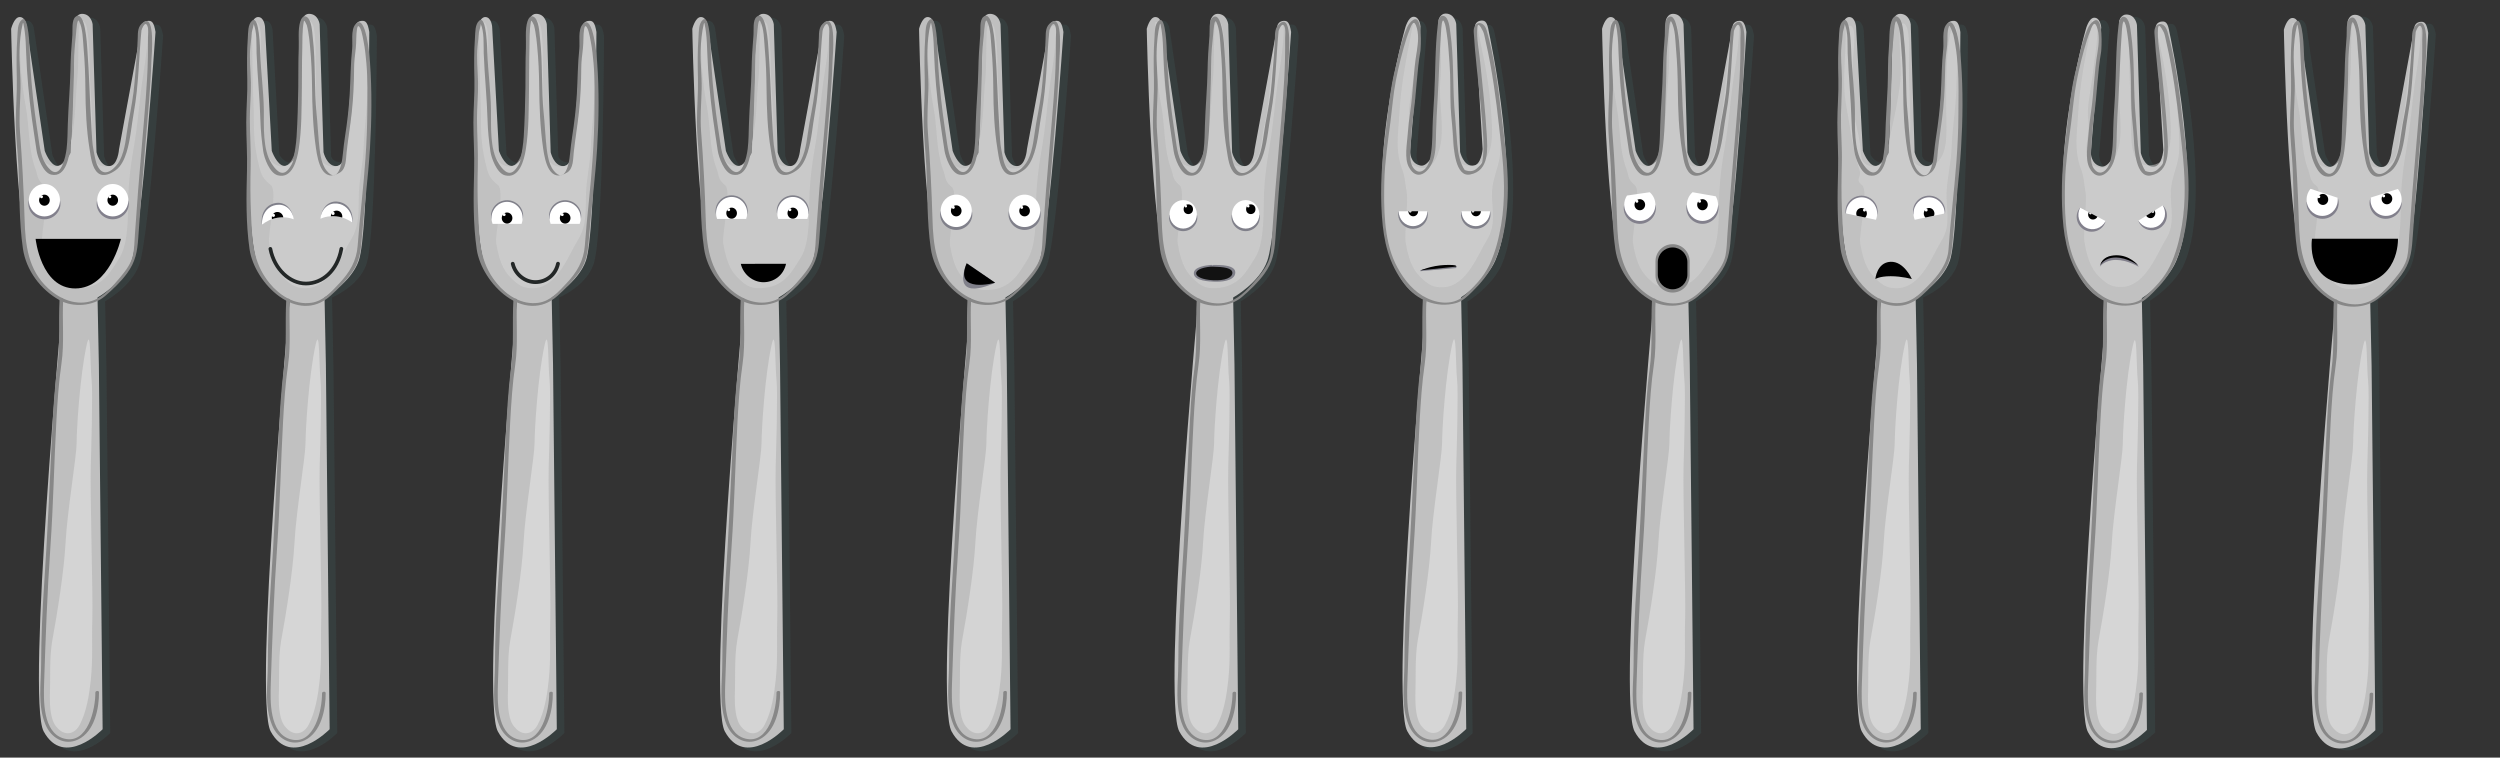<?xml version="1.0" encoding="utf-8"?>
<!-- Generator: Adobe Illustrator 16.0.3, SVG Export Plug-In . SVG Version: 6.00 Build 0)  -->
<!DOCTYPE svg PUBLIC "-//W3C//DTD SVG 1.1//EN" "http://www.w3.org/Graphics/SVG/1.1/DTD/svg11.dtd">
<svg version="1.1" id="Layer_1" xmlns="http://www.w3.org/2000/svg" xmlns:xlink="http://www.w3.org/1999/xlink" x="0px" y="0px"
	 width="1320px" height="400px" viewBox="0 0 1320 400" enable-background="new 0 0 1320 400" xml:space="preserve">
<rect x="0" y="0" width="1320" height="400" fill="#333333" stroke="none"/>
<g>
	<path opacity="0.6" fill="#394747" enable-background="new    " d="M178.055,387.044l-1.987-192.446l-0.762-37.541
		c0,0,14.01-5.711,18.119-17.413c5.287-15.055,5.557-120.744,5.557-120.744c-0.813-4.858-1.775-6-3.861-5.903
		c-2.916,0.135-3.369,2.508-3.369,2.508l-5.047,65.345c0,0-1.727,4.894-6.412,4.894c-4.864,0-5.473-3.345-5.473-3.345l-2.047-67.577
		c0,0-0.688-5.535-5.662-5.521c-2.777,0.008-3.678,3.382-3.678,3.382l-2.236,69.912c0,0-3.838,3.708-7.66,3.453
		c-3.819-0.255-6.041-4.366-6.041-4.366l-3.58-65.575c0,0-0.362-5.113-3.646-5.113c-2.984,0-4.521,6.23-4.521,6.23
		s-6.09,110.916,5.086,126.692c8.738,12.338,17.117,12.226,17.117,12.226s-20.271,215.024-11.037,232.035
		C157.672,407.992,178.055,387.044,178.055,387.044z"/>
	<path fill="#C1C1C1" d="M174.055,385.044l-1.987-192.446l-0.707-35.508c0,0,13.955-7.744,18.064-19.446
		c5.287-15.055,5.557-120.744,5.557-120.744c-0.813-4.858-1.775-6-3.861-5.903c-2.916,0.135-3.369,2.508-3.369,2.508l-5.047,65.345
		c0,0-0.616,8.847-5.301,8.847c-4.865,0-6.584-7.298-6.584-7.298l-2.047-67.577c0,0-0.688-5.535-5.662-5.521
		c-2.777,0.008-3.678,3.382-3.678,3.382l-2.236,69.912c0,0-3.326,7.247-7.146,6.992c-3.822-0.255-6.556-7.905-6.556-7.905
		l-3.58-65.575c0,0-0.362-5.113-3.646-5.113c-2.984,0-4.521,6.23-4.521,6.23s-3.971,109.61,5.087,126.692
		c7.194,13.575,16.146,16.452,16.146,16.452s-19.301,210.797-10.066,227.807C153.672,405.992,174.055,385.044,174.055,385.044z"/>
	<g opacity="0.5">
		<path fill="#D6D6D6" d="M133.716,11.583c5.625-2.25,3.946,15.941,3.821,18.938c-0.375,9,0.247,21.842,1.372,30.092
			c0.75,4.875-0.037,10.005,0.713,15.255c0.75,4.125,1.912,8.745,5.662,10.995c9,4.875,10.875-7.875,12.375-13.875
			c2.25-10.125,0.472-23.627,1.597-34.127c0.75-8.625-0.517-15.881-0.142-24.505c0.375-7.125,5.993-4.776,6.743,1.224
			c0.75,5.249,0.868,11.603,0.868,16.853c0,10.875,0.348,22.484,0.348,33.359c0,7.125-1.151,21.72,8.586,22.197
			c7.92,0.39,6.773-8.664,8.963-20.807c3.822-21.197-0.613-55.361,5.387-53.861c2.625,0.75,4.17,25.934,4.17,30.058
			c0,12-1.885,23.617-2.26,35.617c-0.375,7.5-2.057,14.914-2.432,22.413c-0.375,8.625,0.797,17.33-4.453,25.58
			c-4.5,7.125-10.58,24.68-23.117,25.135c-4.694,0.171-7.293-0.91-10.94-4.33c-3.721-3.489-6.838-7.066-8.889-19.375
			c-0.791-4.737,4.696-28.056,0.946-30.68c-4.125-3.375-5.01-5.152-6.19-9.882c-3.648-14.594-2.46-21.249-2.954-32.316
			c-0.646-14.475-0.493-23.755-0.868-41.003"/>
	</g>
	<g>
		<g>
			<g>
				<path fill="#898989" d="M135.474,28.176c0.434,11.89,1.717,23.689,2.027,35.592c0.141,5.376,0.726,10.715,1.477,16.037
					c0.532,3.772,3.432,11.61,7.646,12.75c7.725,2.089,10.229-8.29,11.068-13.635c1.701-10.805,1.516-22.061,1.7-32.976
					c0.107-6.392-0.021-12.794,0.195-19.183c0.171-5.074-0.146-10.619,0.865-15.601c0.215-1.059,1.604,2.328,1.563,2.19
					c0.315,1.08,0.499,2.203,0.702,3.307c0.474,2.578,0.724,5.2,0.976,7.807c0.67,6.929,0.993,13.89,1.059,20.849
					c0.103,10.869,0.511,22.106,2.063,32.886c1.032,7.168,3.379,18.694,12.728,12.871c3.313-2.064,3.091-7.15,3.461-10.551
					c0.787-7.226,2.007-14.387,2.775-21.617c0.81-7.605,1.156-15.255,1.19-22.9c0.016-3.493,0.477-6.961,0.878-10.425
					c0.395-3.41,0.108-6.934,0.656-10.297c0.563-3.463,1.979,0.065,2.313,1.234c0.522,1.825,0.846,3.725,1.207,5.586
					c0.714,3.68,1.107,7.418,1.432,11.148c0.753,8.643,0.537,17.359,0.482,26.024c-0.101,15.96-1.379,31.732-3.001,47.602
					c-0.775,7.587-1.521,15.175-2.073,22.782c-0.588,8.098-4.218,14.132-9.718,19.958c-4.211,4.46-8.427,9.363-14.784,10.252
					c-8.814,1.233-16.699-3.808-22.073-10.395c-9.141-11.204-9.106-23.038-9.748-36.803c-0.385-8.286-0.401-16.488-0.178-24.777
					c0.23-8.503-0.441-16.911-0.44-25.395c0-6.36,0.694-12.688,0.556-19.055c-0.141-6.418-0.926-12.93-0.238-19.321
					c0.245-2.285,0.517-4.554,0.688-6.847c0.071-0.955,1.218-4.093,0.904-4.788C135.826,16.914,135.311,23.497,135.474,28.176
					c0.031,0.899,1.928,0.531,1.901-0.191c-0.044-1.252-0.396-20.254-4.197-17.12c-2.365,1.951-2.127,6.217-2.329,9.008
					c-0.536,7.417-0.485,14.361-0.292,21.816c0.199,7.653-0.537,15.264-0.538,22.912c-0.001,8.495,0.619,16.932,0.389,25.449
					c-0.37,13.671-0.611,27.978,1.357,41.549c2.625,18.082,25.248,40.261,42.705,24.59c4.105-3.686,8.048-7.752,11.295-12.216
					c4.117-5.658,4.765-11.547,5.289-18.327c1.223-15.813,3.313-31.542,4.293-47.375c0.931-15.048,1.1-30.484,0-45.527
					c-0.166-2.276-1.964-26.274-7.655-19.901c-2.583,2.893-1.371,9.438-1.746,12.927c-0.852,7.921-0.84,15.805-1.289,23.753
					c-0.431,7.623-1.328,15.216-2.515,22.757c-0.441,2.802-0.75,5.61-1.041,8.431c-0.103,0.988-0.229,1.972-0.359,2.957
					c-0.281,2.091-2.21,13.944-8.313,6.423c-3.089-3.807-3.612-10.589-4.081-15.335c-0.474-4.79-0.653-9.596-1.158-14.392
					c-1.41-13.404-0.462-26.949-2.026-40.383c-0.313-2.696-0.507-9.48-3.276-11.095c-1.815-1.058-2.911,1.136-3.334,2.467
					c-1.35,4.238-0.626,9.926-0.816,14.331c-0.294,6.809-0.144,13.639-0.245,20.453c-0.131,8.678-0.361,17.382-0.896,26.045
					c-0.244,3.956-0.941,7.871-1.589,11.775c-0.346,2.079-1.468,3.853-2.769,5.469c-3.597,4.468-7.079-0.351-8.813-3.042
					c-4.854-7.532-3.995-19.566-4.115-28.226c-0.14-10.093-1.563-20.091-1.931-30.172C137.345,27.085,135.447,27.454,135.474,28.176
					z"/>
			</g>
		</g>
		<g>
			<g>
				<path fill="#898989" d="M151.131,158.492c-0.677,12.164,0.416,24.23-1.247,36.341c-1.599,11.635-2.152,23.436-2.729,35.154
					c-1.293,26.364-2.373,52.683-4.17,79.024c-0.948,13.886-1.554,27.781-1.58,41.701c-0.021,10.728-1.966,21.965,2.239,32.193
					c2.896,7.044,10.045,11.434,17.265,7.958c8.664-4.171,11.13-16.425,11.041-24.961c-0.011-1.04-1.932-0.791-1.922,0.119
					c0.09,8.6-3.986,27.696-16.55,24.336c-11.313-3.028-10.803-20.459-10.506-29.356c0.802-23.955,1.646-47.785,3.321-71.707
					c1.563-22.32,1.938-44.686,3.181-67.021c0.553-9.934,1.205-19.899,2.64-29.75c1.646-11.298,0.308-22.786,0.938-34.151
					C153.109,157.339,151.181,157.577,151.131,158.492L151.131,158.492z"/>
			</g>
		</g>
	</g>
	<g>
		<path fill="#D6D6D6" d="M166.71,181.755c-3.739,16.616-5.399,45.696-5.399,52.344c0,6.645-5.035,36.705-5.816,52.342
			c-0.78,14.855-4.326,37.072-7.063,51.928c-1.563,9.381-0.855,20.111-1.246,29.494c0,4.691,0.221,12.684,3.738,16.201
			c3.909,4.691,9.36,3.941,12.098-1.531c3.518-6.646,5.022-15.961,5.766-23.393c1.246-12.463,0.416-19.109,0.832-32.817
			c0.371-12.271-1.246-65.222-0.832-80.177c0.177-6.301,1.197-39.441,0.416-45.696C168.422,193.02,168.854,172.218,166.71,181.755z"
			/>
	</g>
	<path fill="none" stroke="#232727" stroke-width="1.949" stroke-linecap="round" stroke-miterlimit="10" d="M180.241,131.345
		c-2.131,11.782-10.197,18.35-18.723,18.362c-8.313,0.006-16.625-7.353-18.769-18.314"/>
	<g>
		<path fill="#80808A" d="M149.234,107.475c-2.002-0.713-4.249-0.392-6.073,0.444c-1.668,0.758-3.168,2.206-4.031,4.055
			c-0.889,1.832-1.188,4.029-0.858,6.431c0.047,0.085,0.088,0.178,0.137,0.262c1.872-2.07,4.538-3.764,7.623-4.631
			c1.889-0.543,4.115-0.795,6.086-0.611c0.861,0.076,1.69,0.235,2.488,0.445C154.604,113.87,153.739,109.08,149.234,107.475z"/>
		<path fill="#FFFFFF" d="M150.471,108.819c-1.905-0.943-4.175-0.886-6.083-0.27c-1.746,0.558-3.406,1.821-4.479,3.556
			c-1.097,1.714-1.65,3.861-1.604,6.287c0.036,0.09,0.065,0.187,0.104,0.276c2.103-1.837,4.947-3.208,8.112-3.708
			c1.938-0.317,4.18-0.306,6.116,0.106c0.847,0.177,1.65,0.431,2.418,0.732C155.055,115.798,154.757,110.941,150.471,108.819z"/>
		<path d="M146.52,114.958c0.966-0.158,2.007-0.235,3.048-0.22c-0.025-0.203-0.068-0.407-0.134-0.61
			c-0.536-1.661-2.27-2.593-3.865-2.077c-1.504,0.486-2.337,2.08-1.983,3.651C144.522,115.375,145.504,115.12,146.52,114.958z"/>
		<circle fill="#FFFFFF" cx="144.356" cy="113.708" r="0.829"/>
	</g>
	<g>
		<path fill="#80808A" d="M174.659,106.908c1.967-0.806,4.229-0.589,6.088,0.162c1.701,0.68,3.269,2.058,4.216,3.864
			c0.973,1.788,1.375,3.969,1.155,6.385c-0.043,0.088-0.08,0.182-0.125,0.268c-1.966-1.981-4.707-3.55-7.828-4.274
			c-1.911-0.455-4.146-0.602-6.108-0.328c-0.856,0.116-1.677,0.312-2.463,0.56C169.594,113.545,170.233,108.72,174.659,106.908z"/>
		<path fill="#FFFFFF" d="M173.487,108.308c1.859-1.03,4.129-1.079,6.064-0.551c1.77,0.477,3.484,1.66,4.639,3.345
			c1.176,1.661,1.829,3.78,1.895,6.205c-0.03,0.092-0.057,0.189-0.092,0.28c-2.184-1.737-5.09-2.975-8.274-3.329
			c-1.951-0.227-4.189-0.112-6.104,0.389c-0.838,0.216-1.631,0.508-2.383,0.844C169.231,115.491,169.305,110.625,173.487,108.308z"
			/>
		<path d="M177.719,114.258c-0.974-0.113-2.017-0.141-3.056-0.078c0.017-0.204,0.051-0.41,0.105-0.616
			c0.459-1.685,2.146-2.695,3.766-2.253c1.525,0.416,2.431,1.969,2.15,3.554C179.733,114.583,178.741,114.372,177.719,114.258z"/>
		<circle fill="#FFFFFF" cx="175.859" cy="112.684" r="0.829"/>
	</g>
</g>
<g>
	<path opacity="0.6" fill="#394747" enable-background="new    " d="M58.19,387.043l-1.989-192.447l-0.707-35.508
		c0,0,13.957-7.744,18.066-19.445c5.287-15.055,12.557-120.744,12.557-120.744c-0.813-4.857-1.776-6-3.86-5.902
		c-2.916,0.135-3.371,2.508-3.371,2.508L66.841,80.85c0,0-0.617,8.846-5.303,8.846c-4.865,0-6.582-7.297-6.582-7.297l-2.048-67.576
		c0,0-0.688-5.537-5.661-5.521c-2.777,0.008-3.679,3.381-3.679,3.381l-2.237,69.912c0,0-3.324,7.246-7.146,6.992
		c-3.82-0.256-6.555-7.906-6.555-7.906l-9.578-65.575c0,0-0.365-5.113-3.648-5.113c-2.983,0-4.521,6.23-4.521,6.23
		s2.031,109.609,11.086,126.691c7.197,13.576,16.146,16.453,16.146,16.453S17.815,371.165,27.05,388.176
		C37.808,407.991,58.19,387.043,58.19,387.043z"/>
	<path fill="#BFBFBF" d="M54.19,385.043l-1.989-192.447l-0.707-35.508c0,0,13.957-7.744,18.066-19.445
		c5.287-15.055,12.557-120.744,12.557-120.744c-0.813-4.857-1.776-6-3.86-5.902c-2.916,0.135-3.371,2.508-3.371,2.508L62.841,78.85
		c0,0-0.617,8.846-5.303,8.846c-4.865,0-6.582-7.297-6.582-7.297l-2.048-67.576c0,0-0.688-5.537-5.661-5.521
		c-2.777,0.008-3.679,3.381-3.679,3.381l-2.237,69.912c0,0-3.324,7.246-7.146,6.992c-3.82-0.256-6.555-7.906-6.555-7.906
		l-9.578-65.575c0,0-0.365-5.113-3.648-5.113c-2.983,0-4.521,6.23-4.521,6.23s2.031,109.609,11.086,126.691
		c7.197,13.576,16.146,16.453,16.146,16.453S13.815,369.165,23.05,386.176C33.808,405.991,54.19,385.043,54.19,385.043z"/>
	<g>
		<path fill="#D4D4D4" d="M45.845,181.753c-3.738,16.617-5.4,45.697-5.4,52.345c0,6.645-5.033,36.705-5.815,52.342
			c-0.781,14.855-4.324,37.072-7.062,51.928c-1.563,9.381-0.854,20.111-1.246,29.494c0,4.691,0.22,12.684,3.738,16.201
			c3.908,4.691,9.359,3.941,12.096-1.531c3.521-6.646,5.023-15.961,5.769-23.393c1.246-12.463,0.416-19.109,0.83-32.818
			c0.371-12.27-1.246-65.221-0.83-80.176c0.174-6.301,1.196-39.441,0.414-45.698C47.556,193.018,47.99,172.218,45.845,181.753z"/>
	</g>
	<g opacity="0.5">
		<path fill="#D4D4D4" d="M10.421,11.797c5.625-2.25,4.579,18.282,4.454,21.28c-0.375,9,1.597,20.453,2.722,28.703
			c0.75,4.875,1.477,8.112,2.227,13.362c0.75,4.125,1.849,9.473,5.599,11.723C34.42,91.74,36.295,78.99,37.795,72.99
			c2.25-10.125,1.938-21,3.063-31.5c0.75-8.625,0.367-16.861,0.742-25.486c0.375-7.125,3.703-6,4.453,0
			c0.75,5.25,1.238,12.071,1.238,17.321c0,10.875,1.379,21.665,1.379,32.54c0,7.125-2.625,22.125,7.125,22.125
			c11.625,0,9.971-12.617,12-21c4.733-19.561,4.238-57.172,9.684-54.203c2.396,1.307-1.903,26.598-2.475,30.683
			c-1.732,12.372-1.98,20.538-4.584,35.52c-1.285,7.398-2.25,15-2.625,22.498c-0.375,8.625,0.582,26.274-4.668,34.524
			c-4.5,7.125-8.537,15.657-21.072,16.112c-4.695,0.17-7.295-0.91-10.941-4.33c-3.721-3.488-6.838-7.066-8.891-19.375
			c-0.789-4.738,4.699-28.057,0.949-30.68c-4.125-3.375-2.957-5.231-4.832-9.731c-3.375-9.75-2.826-21.547-4.701-31.672
			c-2.625-14.25-3.09-24.567-3.465-41.817"/>
	</g>
	<g>
		<g>
			<g>
				<path fill="#878787" d="M13.796,27.772c0.418,11.541,1.462,23.195,3.005,34.643c0.765,5.671,1.67,11.325,2.499,16.987
					c0.541,3.693,3.467,11.819,7.719,12.791c7.979,1.824,9.595-9.982,10.198-15.181c1.267-10.933,1.189-22.348,1.658-33.354
					c0.264-6.215,0.027-12.468,0.57-18.665c0.234-2.672,0.543-5.337,0.777-8.009c0.06-0.685,0.492-7.888,1.555-5.767
					c2.019,4.025,1.963,9.753,2.354,14.139c0.636,7.147,0.898,14.302,0.959,21.477c0.088,10.536,0.499,21.675,2.233,32.1
					c0.609,3.659,1.222,9.891,4.461,12.449c2.908,2.295,6.815,0.283,9.369-1.562c2.882-2.083,4.584-5.942,5.615-9.22
					c2.121-6.743,2.639-14.415,3.903-21.375c2.609-14.361,2.612-28.837,4.024-43.299c-0.003,0.025,1.781-5.25,3.073-2.392
					c0.822,1.817,0.359,4.297,0.379,6.26c0.035,3.55,0,7.1-0.065,10.65c-0.136,7.143-0.572,14.276-1.112,21.398
					c-1.223,16.129-2.772,32.234-4.021,48.362c-0.607,7.86-1.176,15.723-1.715,23.587c-0.248,3.618-0.272,7.298-1.006,10.856
					c-0.909,4.417-3.908,8.387-6.732,11.75c-3.775,4.496-8.855,10.329-14.511,12.321c-8.479,2.988-17.237-0.663-23.506-6.423
					c-10.712-9.843-12.099-22.973-12.499-36.62c-0.449-15.321-1.247-30.74-2.428-46.021c-0.589-7.621,0.111-15.151,0.281-22.77
					c0.15-6.767-0.748-13.529-0.539-20.284c0.14-4.519,0.604-9.501,1.649-13.913c0.361-1.523,0.533,0.515,0.617,0.856
					c0.259,1.048,0.372,2.141,0.512,3.209C13.556,20.397,13.668,24.107,13.796,27.772c0.03,0.899,1.928,0.531,1.901-0.191
					c-0.043-1.251-0.396-20.257-4.199-17.12C9.132,12.413,9.37,16.679,9.17,19.47c-0.534,7.417-0.485,14.361-0.29,21.816
					c0.198,7.653-0.538,15.264-0.539,22.911c0,7.858,1.008,15.787,1.376,23.642c0.672,14.327,0.309,29.152,2.369,43.356
					c1.671,11.523,9.349,21.804,19.445,27.345c7.146,3.921,17.6,3.2,23.861-2.161c4.222-3.614,8.519-7.678,11.79-12.188
					c4.351-5.997,5.335-11.328,5.824-18.623c1.099-16.41,2.38-32.807,3.76-49.195c1.248-14.803,2.749-29.588,3.18-44.444
					c0.063-2.103,2.225-24.814-4.236-20.188c-3.038,2.175-2.908,5.036-2.997,8.481c-0.194,7.535-1.085,15.265-1.638,22.793
					c-0.536,7.336-1.957,14.604-3.305,21.824c-1.213,6.499-1.436,13.904-4.51,19.854c-1.752,3.39-7.528,9.68-11.142,4.01
					c-1.664-2.612-2.057-6.06-2.672-9.032c-0.859-4.156-0.898-8.337-1.18-12.551c-0.91-13.661-1.099-27.356-2.144-41.014
					c-0.166-2.159-1.104-21.233-6.24-17.226c-2.185,1.704-1.464,7.145-1.675,9.555c-0.546,6.243-0.903,12.331-1.024,18.601
					C37,46.598,36.087,56.119,35.799,65.672c-0.13,4.306-0.145,8.582-0.642,12.867c-0.438,3.774-3.083,17.703-9.577,10.09
					c-4.073-4.774-4.524-10.687-5.407-16.604c-0.611-4.09-1.235-8.178-1.77-12.279c-1.384-10.625-2.318-21.462-2.707-32.165
					C15.666,26.681,13.77,27.051,13.796,27.772z"/>
			</g>
		</g>
		<g>
			<g>
				<path fill="#878787" d="M31.451,158.088c-0.677,12.164,0.413,24.231-1.249,36.342c-1.596,11.635-2.15,23.435-2.727,35.153
					c-1.294,26.365-2.374,52.683-4.171,79.024c-0.948,13.886-1.553,27.781-1.58,41.701c-0.02,10.728-1.964,21.965,2.24,32.193
					c2.896,7.045,10.046,11.434,17.265,7.959c8.665-4.172,11.131-16.426,11.042-24.962c-0.011-1.04-1.932-0.79-1.922,0.119
					c0.09,8.601-3.987,27.697-16.551,24.336c-11.313-3.026-10.804-20.459-10.506-29.356c0.799-23.957,1.645-47.784,3.319-71.707
					c1.563-22.321,1.938-44.687,3.183-67.021c0.553-9.933,1.206-19.898,2.639-29.75c1.645-11.299,0.307-22.787,0.939-34.152
					C33.432,156.935,31.503,157.174,31.451,158.088L31.451,158.088z"/>
			</g>
		</g>
	</g>
	<path d="M18.804,126.113h45.034c0,0-5.896,26.19-24.102,26.19S18.804,126.113,18.804,126.113z"/>
	<g>
		<g>
			<path fill="#82808C" d="M31.667,105.704c0.659,2.206,0.084,4.834-1.474,6.816c-1.551,1.998-4.071,3.303-6.787,3.277
				c-1.223-0.001-2.602-0.301-3.75-0.875c-1.164-0.575-2.186-1.404-2.959-2.4c-1.561-1.982-2.133-4.612-1.471-6.818
				c0.648,2.19,1.764,3.945,3.232,5.157c1.475,1.22,3.174,1.858,5.026,1.858c1.693,0.004,3.513-0.634,4.949-1.855
				C29.908,109.653,31.022,107.894,31.667,105.704z"/>
			<g>
				<ellipse fill="#FFFFFF" cx="23.446" cy="105.704" rx="8.221" ry="8.555"/>
				<ellipse cx="23.447" cy="105.704" rx="2.81" ry="2.925"/>
			</g>
		</g>
		<circle fill="#FFFFFF" cx="21.911" cy="103.89" r="0.767"/>
	</g>
	<g>
		<g>
			<path fill="#82808C" d="M67.753,105.704c0.66,2.206,0.084,4.834-1.474,6.816c-1.551,1.998-4.071,3.303-6.787,3.277
				c-1.225-0.001-2.602-0.301-3.75-0.875c-1.166-0.575-2.188-1.404-2.961-2.4c-1.559-1.982-2.131-4.612-1.469-6.818
				c0.648,2.19,1.764,3.945,3.232,5.157c1.475,1.22,3.174,1.858,5.026,1.858c1.693,0.004,3.513-0.634,4.949-1.855
				C65.994,109.653,67.108,107.894,67.753,105.704z"/>
			<g>
				<ellipse fill="#FFFFFF" cx="59.532" cy="105.704" rx="8.221" ry="8.555"/>
				<ellipse cx="59.533" cy="105.704" rx="2.81" ry="2.925"/>
			</g>
		</g>
		<circle fill="#FFFFFF" cx="57.998" cy="103.89" r="0.767"/>
	</g>
</g>
<g>
	<path opacity="0.6" fill="#394747" enable-background="new    " d="M297.99,387.042l-1.988-192.446l-0.76-37.541
		c0,0,14.01-5.711,18.119-17.413c5.287-15.055,5.558-120.743,5.558-120.743c-0.813-4.858-1.777-6-3.861-5.903
		c-2.916,0.136-3.371,2.509-3.371,2.509l-5.045,65.345c0,0-1.729,4.894-6.412,4.894c-4.865,0-5.473-3.345-5.473-3.345l-2.047-67.576
		c0,0-0.688-5.536-5.662-5.521c-2.777,0.008-3.678,3.382-3.678,3.382l-2.238,69.911c0,0-3.838,3.708-7.658,3.453
		c-3.822-0.255-6.043-4.366-6.043-4.366l-3.578-65.575c0,0-0.365-5.113-3.648-5.113c-2.984,0-4.521,6.23-4.521,6.23
		s-6.09,110.915,5.086,126.692c8.74,12.338,17.119,12.226,17.119,12.226s-20.271,215.025-11.037,232.035
		C277.608,407.991,297.99,387.042,297.99,387.042z"/>
	<path fill="#C1C1C1" d="M293.99,385.042l-1.988-192.446l-0.707-35.508c0,0,13.957-7.744,18.066-19.446
		c5.286-15.055,5.557-120.743,5.557-120.743c-0.813-4.858-1.777-6-3.861-5.903c-2.916,0.136-3.371,2.509-3.371,2.509l-5.045,65.345
		c0,0-0.617,8.847-5.303,8.847c-4.865,0-6.582-7.298-6.582-7.298l-2.047-67.576c0,0-0.688-5.536-5.662-5.521
		c-2.777,0.008-3.678,3.382-3.678,3.382l-2.238,69.911c0,0-3.324,7.247-7.146,6.992c-3.82-0.255-6.555-7.905-6.555-7.905
		l-3.578-65.575c0,0-0.365-5.113-3.648-5.113c-2.984,0-4.521,6.23-4.521,6.23s-3.969,109.61,5.086,126.692
		c7.197,13.575,16.146,16.452,16.146,16.452s-19.299,210.799-10.064,227.809C273.608,405.991,293.99,385.042,293.99,385.042z"/>
	<g>
		<path fill="#D6D6D6" d="M287.646,181.753c-3.738,16.616-5.4,45.697-5.4,52.344c0,6.646-5.033,36.705-5.816,52.343
			c-0.781,14.854-4.324,37.071-7.061,51.927c-1.564,9.382-0.855,20.112-1.246,29.495c0,4.69,0.219,12.683,3.738,16.201
			c3.908,4.69,9.359,3.94,12.096-1.531c3.52-6.646,5.023-15.962,5.768-23.394c1.246-12.463,0.416-19.109,0.83-32.817
			c0.371-12.271-1.246-65.222-0.83-80.177c0.174-6.301,1.197-39.441,0.414-45.696C289.356,193.018,289.792,172.217,287.646,181.753z
			"/>
	</g>
	<g opacity="0.5">
		<path fill="#D6D6D6" d="M253.651,11.582c5.625-2.25,3.947,15.941,3.822,18.938c-0.375,9,0.248,21.843,1.373,30.093
			c0.75,4.875-0.038,10.004,0.712,15.254c0.75,4.125,1.913,8.746,5.663,10.996c8.998,4.875,10.873-7.875,12.373-13.875
			c2.25-10.125,0.473-23.628,1.598-34.128c0.75-8.625-0.516-15.882-0.141-24.506c0.375-7.125,5.992-4.775,6.742,1.225
			c0.75,5.249,0.869,11.603,0.869,16.853c0,10.875,0.348,22.484,0.348,33.359c0,7.125-1.154,21.719,8.584,22.198
			c7.922,0.39,6.773-8.664,8.964-20.808c3.822-21.197-0.614-55.36,5.386-53.86c2.625,0.75,4.171,25.933,4.171,30.058
			c0,12-1.885,23.617-2.26,35.617c-0.375,7.5-2.058,14.914-2.433,22.413c-0.375,8.625,0.797,17.329-4.453,25.579
			c-4.5,7.125-10.58,24.681-23.115,25.136c-4.695,0.171-7.295-0.91-10.941-4.33c-3.721-3.488-6.838-7.066-8.891-19.375
			c-0.789-4.737,4.699-28.056,0.949-30.68c-4.125-3.375-5.011-5.152-6.193-9.882c-3.648-14.594-2.459-21.249-2.953-32.316
			c-0.646-14.475-0.494-23.755-0.869-41.004"/>
	</g>
	<g>
		<g>
			<g>
				<path fill="#898989" d="M255.41,28.175c0.431,11.89,1.717,23.689,2.028,35.592c0.14,5.376,0.725,10.715,1.476,16.037
					c0.532,3.774,3.43,11.61,7.646,12.75c7.723,2.089,10.227-8.291,11.067-13.635c1.701-10.804,1.516-22.06,1.7-32.976
					c0.108-6.392-0.02-12.794,0.195-19.183c0.171-5.074-0.145-10.619,0.867-15.601c0.214-1.055,1.603,2.327,1.562,2.19
					c0.316,1.08,0.499,2.203,0.702,3.307c0.474,2.578,0.726,5.201,0.978,7.807c0.671,6.929,0.993,13.89,1.059,20.849
					c0.102,10.869,0.508,22.107,2.061,32.886c1.032,7.167,3.38,18.695,12.728,12.871c3.313-2.063,3.09-7.15,3.46-10.551
					c0.788-7.226,2.007-14.387,2.776-21.617c0.811-7.605,1.158-15.254,1.192-22.9c0.016-3.493,0.477-6.961,0.877-10.425
					c0.394-3.41,0.107-6.934,0.654-10.297c0.564-3.462,1.98,0.065,2.315,1.234c0.521,1.825,0.846,3.726,1.207,5.586
					c0.714,3.68,1.105,7.418,1.432,11.149c0.752,8.642,0.535,17.359,0.48,26.024c-0.102,15.96-1.378,31.732-2.999,47.602
					c-0.775,7.587-1.521,15.176-2.073,22.782c-0.588,8.098-4.219,14.132-9.719,19.959c-4.21,4.46-8.427,9.363-14.783,10.252
					c-8.817,1.233-16.699-3.808-22.074-10.395c-9.139-11.198-9.107-23.04-9.747-36.803c-0.385-8.286-0.402-16.488-0.178-24.778
					c0.23-8.503-0.442-16.91-0.441-25.394c0-6.361,0.695-12.688,0.556-19.055c-0.141-6.418-0.927-12.93-0.239-19.321
					c0.246-2.285,0.515-4.554,0.688-6.847c0.072-0.954,1.218-4.096,0.906-4.788C255.763,16.912,255.248,23.496,255.41,28.175
					c0.031,0.899,1.928,0.531,1.902-0.191c-0.043-1.252-0.396-20.257-4.2-17.12c-2.365,1.951-2.127,6.217-2.328,9.008
					c-0.534,7.417-0.484,14.361-0.291,21.816c0.199,7.653-0.537,15.264-0.538,22.911c-0.001,8.495,0.619,16.932,0.389,25.449
					c-0.37,13.675-0.612,27.975,1.356,41.549c2.623,18.083,25.248,40.26,42.705,24.59c4.106-3.686,8.048-7.752,11.296-12.216
					c4.117-5.658,4.765-11.547,5.29-18.328c1.223-15.813,3.312-31.542,4.291-47.375c0.931-15.048,1.1-30.484,0.002-45.527
					c-0.166-2.276-1.965-26.274-7.657-19.901c-2.584,2.892-1.371,9.438-1.745,12.926c-0.851,7.921-0.839,15.806-1.289,23.753
					c-0.431,7.624-1.329,15.217-2.516,22.757c-0.441,2.802-0.75,5.61-1.041,8.431c-0.102,0.988-0.228,1.972-0.359,2.957
					c-0.281,2.091-2.209,13.943-8.313,6.423c-3.09-3.806-3.612-10.589-4.081-15.336c-0.473-4.79-0.651-9.596-1.156-14.391
					c-1.41-13.404-0.462-26.949-2.027-40.383c-0.313-2.695-0.508-9.48-3.277-11.095c-1.814-1.058-2.91,1.136-3.334,2.467
					c-1.348,4.238-0.626,9.926-0.816,14.331c-0.294,6.808-0.144,13.639-0.245,20.453c-0.131,8.678-0.362,17.382-0.897,26.045
					c-0.244,3.956-0.941,7.871-1.589,11.775c-0.345,2.079-1.467,3.853-2.768,5.469c-3.596,4.467-7.079-0.351-8.814-3.042
					c-4.854-7.53-3.993-19.568-4.113-28.226c-0.14-10.093-1.565-20.091-1.931-30.172C257.28,27.083,255.384,27.453,255.41,28.175z"
					/>
			</g>
		</g>
		<g>
			<g>
				<path fill="#898989" d="M271.067,158.49c-0.677,12.164,0.413,24.23-1.249,36.341c-1.597,11.635-2.151,23.434-2.727,35.154
					c-1.294,26.364-2.374,52.683-4.171,79.024c-0.948,13.886-1.554,27.781-1.58,41.701c-0.021,10.728-1.964,21.965,2.24,32.193
					c2.896,7.046,10.045,11.434,17.265,7.958c8.665-4.171,11.131-16.425,11.042-24.961c-0.011-1.04-1.932-0.791-1.922,0.119
					c0.09,8.601-3.987,27.696-16.551,24.336c-11.313-3.026-10.803-20.459-10.506-29.354c0.8-23.957,1.645-47.787,3.32-71.709
					c1.563-22.32,1.938-44.687,3.182-67.021c0.553-9.932,1.205-19.898,2.639-29.75c1.645-11.298,0.307-22.786,0.939-34.151
					C273.046,157.337,271.117,157.576,271.067,158.49L271.067,158.49z"/>
			</g>
		</g>
	</g>
	<path fill="#80808A" d="M259.514,115.802c-0.66-2.205-0.084-4.834,1.473-6.816c1.551-1.998,4.072-3.303,6.787-3.277
		c1.225,0.002,2.602,0.301,3.75,0.875c1.166,0.576,2.188,1.404,2.961,2.4c1.559,1.982,2.131,4.613,1.469,6.818
		c-0.648-2.189-1.764-3.945-3.232-5.156c-1.475-1.221-3.174-1.857-5.027-1.857c-1.693-0.006-3.512,0.633-4.949,1.854
		C261.272,111.855,260.158,113.613,259.514,115.802z"/>
	<path fill="#FFFFFF" d="M275.403,118.194c0.352-0.953,0.553-1.982,0.553-3.064c0-4.725-3.68-8.555-8.219-8.555
		c-4.541,0-8.221,3.83-8.221,8.555c0,1.082,0.201,2.111,0.553,3.064H275.403z"/>
	<ellipse cx="267.737" cy="115.13" rx="2.809" ry="2.925"/>
	<circle fill="#FFFFFF" cx="266.2" cy="113.316" r="0.767"/>
	<path fill="#80808A" d="M290.18,115.802c-0.66-2.205-0.084-4.834,1.473-6.816c1.551-1.998,4.072-3.303,6.787-3.277
		c1.225,0.002,2.602,0.301,3.75,0.875c1.166,0.576,2.188,1.404,2.961,2.4c1.559,1.982,2.131,4.613,1.469,6.818
		c-0.648-2.189-1.764-3.945-3.232-5.156c-1.475-1.221-3.174-1.857-5.027-1.857c-1.693-0.006-3.512,0.633-4.949,1.854
		C291.938,111.855,290.824,113.613,290.18,115.802z"/>
	<path fill="#FFFFFF" d="M306.069,118.194c0.352-0.953,0.553-1.982,0.553-3.064c0-4.725-3.68-8.555-8.219-8.555
		c-4.541,0-8.221,3.83-8.221,8.555c0,1.082,0.201,2.111,0.553,3.064H306.069z"/>
	<ellipse cx="298.403" cy="115.13" rx="2.809" ry="2.925"/>
	<circle fill="#FFFFFF" cx="296.866" cy="113.316" r="0.767"/>
	<path fill="none" stroke="#232727" stroke-width="2" stroke-linecap="round" stroke-miterlimit="10" d="M294.619,139.228
		c-1.361,6.243-6.504,9.724-11.938,9.731c-5.299,0.004-10.598-3.895-11.961-9.701"/>
</g>
<g>
	<path opacity="0.6" fill="#394747" enable-background="new    " d="M417.834,387.042l-1.987-192.446l-0.707-35.507
		c0,0,13.957-7.744,18.065-19.445C438.493,124.589,445.763,18.9,445.763,18.9c-0.813-4.858-1.777-6-3.861-5.903
		c-2.916,0.135-3.371,2.508-3.371,2.508l-12.045,65.346c0,0-0.617,8.845-5.303,8.845c-4.865,0-6.582-7.296-6.582-7.296
		l-2.047-67.577c0,0-0.688-5.537-5.662-5.521c-2.777,0.007-3.678,3.381-3.678,3.381l-2.238,69.912c0,0-3.324,7.246-7.146,6.992
		c-3.819-0.256-6.555-7.906-6.555-7.906l-9.579-65.575c0,0-0.365-5.113-3.647-5.113c-2.984,0-4.521,6.23-4.521,6.23
		s2.031,109.61,11.086,126.691c7.197,13.576,16.146,16.454,16.146,16.454s-19.3,210.796-10.064,227.807
		C397.452,407.99,417.834,387.042,417.834,387.042z"/>
	<path fill="#BFBFBF" d="M413.834,385.042l-1.987-192.446l-0.707-35.507c0,0,13.957-7.744,18.065-19.445
		C434.493,122.589,441.763,16.9,441.763,16.9c-0.813-4.858-1.777-6-3.861-5.903c-2.916,0.135-3.371,2.508-3.371,2.508
		l-12.045,65.346c0,0-0.617,8.845-5.303,8.845c-4.865,0-6.582-7.296-6.582-7.296l-2.047-67.577c0,0-0.688-5.537-5.662-5.521
		c-2.777,0.007-3.678,3.381-3.678,3.381l-2.238,69.912c0,0-3.324,7.246-7.146,6.992c-3.819-0.256-6.555-7.906-6.555-7.906
		l-9.579-65.575c0,0-0.365-5.113-3.647-5.113c-2.984,0-4.521,6.23-4.521,6.23s2.031,109.61,11.086,126.691
		c7.197,13.576,16.146,16.454,16.146,16.454s-19.3,210.796-10.064,227.807C393.452,405.99,413.834,385.042,413.834,385.042z"/>
	<g>
		<path fill="#D4D4D4" d="M407.489,181.752c-3.738,16.617-5.399,45.698-5.399,52.344c0,6.645-5.033,36.705-5.816,52.342
			c-0.781,14.855-4.324,37.072-7.061,51.929c-1.564,9.38-0.855,20.11-1.246,29.493c0,4.691,0.219,12.684,3.737,16.201
			c3.908,4.691,9.359,3.941,12.097-1.531c3.52-6.646,5.022-15.961,5.768-23.393c1.246-12.463,0.416-19.109,0.83-32.818
			c0.371-12.27-1.246-65.221-0.83-80.176c0.174-6.301,1.197-39.44,0.414-45.697C409.2,193.019,409.635,172.217,407.489,181.752z"/>
	</g>
	<g opacity="0.5">
		<path fill="#D4D4D4" d="M370.065,11.796c5.625-2.25,4.578,18.282,4.453,21.28c-0.375,9,1.598,20.453,2.723,28.703
			c0.75,4.875,1.478,8.112,2.228,13.362c0.75,4.125,1.848,9.473,5.598,11.723c8.998,4.875,10.873-7.875,12.373-13.875
			c2.25-10.125,1.937-21,3.062-31.5c0.75-8.625,0.367-16.861,0.742-25.486c0.375-7.125,3.704-6,4.454,0
			c0.75,5.25,1.237,12.071,1.237,17.321c0,10.875,1.38,21.665,1.38,32.54c0,7.125-2.625,22.125,7.125,22.125
			c11.625,0,9.971-12.617,12-21c4.734-19.561,4.238-57.171,9.683-54.203c2.396,1.308-1.902,26.598-2.475,30.683
			c-1.73,12.372-1.979,20.537-4.583,35.52c-1.286,7.398-2.25,15-2.625,22.498c-0.375,8.625,0.581,26.274-4.669,34.524
			c-4.5,7.125-8.536,15.658-21.071,16.113c-4.694,0.17-7.295-0.91-10.94-4.33c-3.722-3.488-6.838-7.066-8.892-19.375
			c-0.789-4.739,4.699-28.057,0.949-30.68c-4.125-3.375-2.957-5.231-4.832-9.731c-3.375-9.75-2.826-21.547-4.701-31.672
			c-2.625-14.25-3.09-24.567-3.465-41.817"/>
	</g>
	<g>
		<g>
			<g>
				<path fill="#878787" d="M373.439,27.772c0.418,11.541,1.462,23.195,3.005,34.643c0.766,5.672,1.67,11.325,2.499,16.988
					c0.541,3.693,3.468,11.818,7.719,12.79c7.98,1.824,9.597-9.982,10.198-15.181c1.268-10.933,1.19-22.347,1.658-33.354
					c0.264-6.215,0.028-12.468,0.57-18.665c0.233-2.672,0.544-5.337,0.777-8.009c0.061-0.684,0.492-7.887,1.556-5.767
					c2.018,4.025,1.963,9.753,2.354,14.139c0.636,7.147,0.899,14.302,0.959,21.477c0.087,10.536,0.499,21.675,2.234,32.1
					c0.608,3.659,1.221,9.891,4.461,12.449c2.908,2.295,6.815,0.283,9.369-1.562c2.882-2.082,4.584-5.943,5.614-9.22
					c2.122-6.743,2.64-14.415,3.903-21.375c2.61-14.361,2.613-28.838,4.025-43.299c-0.003,0.025,1.78-5.25,3.073-2.391
					c0.822,1.817,0.359,4.297,0.379,6.26c0.035,3.55,0,7.101-0.065,10.65c-0.135,7.143-0.572,14.276-1.113,21.398
					c-1.223,16.129-2.771,32.234-4.02,48.362c-0.608,7.859-1.177,15.722-1.715,23.587c-0.248,3.618-0.273,7.298-1.007,10.856
					c-0.908,4.417-3.907,8.388-6.732,11.751c-3.775,4.496-8.855,10.329-14.51,12.321c-8.479,2.988-17.237-0.663-23.507-6.423
					c-10.712-9.843-12.1-22.973-12.499-36.621c-0.448-15.32-1.246-30.739-2.429-46.021c-0.589-7.621,0.111-15.151,0.281-22.77
					c0.151-6.766-0.748-13.528-0.539-20.283c0.141-4.519,0.605-9.501,1.65-13.913c0.359-1.523,0.532,0.517,0.616,0.857
					c0.26,1.048,0.372,2.141,0.513,3.209C373.199,20.397,373.311,24.106,373.439,27.772c0.031,0.899,1.928,0.531,1.902-0.191
					c-0.044-1.252-0.396-20.255-4.2-17.12c-2.366,1.95-2.127,6.219-2.328,9.009c-0.534,7.417-0.484,14.36-0.291,21.815
					c0.199,7.653-0.537,15.264-0.538,22.911c-0.001,7.858,1.008,15.787,1.377,23.642c0.672,14.327,0.309,29.152,2.368,43.356
					c1.672,11.523,9.35,21.804,19.446,27.345c7.146,3.921,17.599,3.199,23.86-2.161c4.224-3.614,8.52-7.678,11.79-12.188
					c4.352-5.997,5.335-11.328,5.824-18.623c1.099-16.41,2.38-32.807,3.761-49.195c1.247-14.803,2.749-29.588,3.181-44.444
					c0.061-2.103,2.225-24.814-4.237-20.188c-3.039,2.175-2.909,5.036-2.998,8.482c-0.194,7.534-1.085,15.264-1.637,22.792
					c-0.537,7.336-1.957,14.604-3.306,21.824c-1.213,6.499-1.436,13.904-4.51,19.854c-1.752,3.39-7.528,9.68-11.141,4.01
					c-1.664-2.612-2.058-6.06-2.672-9.032c-0.86-4.156-0.899-8.337-1.181-12.551c-0.909-13.661-1.099-27.356-2.144-41.014
					c-0.166-2.16-1.104-21.234-6.24-17.226c-2.184,1.704-1.464,7.145-1.675,9.555c-0.547,6.243-0.903,12.331-1.025,18.601
					c-0.185,9.562-1.098,19.083-1.386,28.636c-0.13,4.306-0.144,8.582-0.641,12.867c-0.438,3.774-3.084,17.702-9.577,10.09
					c-4.073-4.773-4.524-10.687-5.408-16.603c-0.609-4.09-1.234-8.178-1.769-12.279c-1.385-10.625-2.319-21.462-2.707-32.165
					C375.309,26.68,373.413,27.05,373.439,27.772z"/>
			</g>
		</g>
		<g>
			<g>
				<path fill="#878787" d="M391.095,158.088c-0.677,12.164,0.413,24.23-1.249,36.341c-1.597,11.635-2.151,23.435-2.728,35.153
					c-1.294,26.365-2.374,52.683-4.172,79.025c-0.946,13.886-1.553,27.782-1.579,41.7c-0.021,10.729-1.964,21.965,2.24,32.193
					c2.896,7.045,10.046,11.434,17.265,7.959c8.665-4.172,11.132-16.426,11.042-24.962c-0.011-1.04-1.932-0.79-1.922,0.119
					c0.089,8.601-3.985,27.697-16.551,24.336c-11.313-3.026-10.803-20.459-10.506-29.354c0.8-23.957,1.645-47.786,3.32-71.709
					c1.563-22.32,1.938-44.686,3.182-67.021c0.553-9.934,1.205-19.898,2.639-29.748c1.646-11.299,0.308-22.787,0.939-34.152
					C393.075,156.935,391.146,157.173,391.095,158.088L391.095,158.088z"/>
			</g>
		</g>
	</g>
	<path fill="#80808A" d="M410.383,113.222c-0.66-2.205-0.084-4.834,1.473-6.816c1.551-1.998,4.072-3.303,6.787-3.277
		c1.225,0.002,2.602,0.301,3.75,0.875c1.166,0.576,2.188,1.404,2.961,2.4c1.559,1.982,2.131,4.613,1.469,6.818
		c-0.647-2.189-1.764-3.945-3.231-5.156c-1.476-1.221-3.175-1.857-5.027-1.857c-1.693-0.006-3.512,0.633-4.949,1.854
		C412.141,109.275,411.028,111.033,410.383,113.222z"/>
	<path fill="#FFFFFF" d="M426.272,115.614c0.352-0.953,0.553-1.982,0.553-3.064c0-4.725-3.68-8.555-8.219-8.555
		c-4.541,0-8.221,3.83-8.221,8.555c0,1.082,0.201,2.111,0.553,3.064H426.272z"/>
	<path fill="#80808A" d="M378.069,113.222c-0.66-2.205-0.084-4.834,1.473-6.816c1.552-1.998,4.072-3.303,6.787-3.277
		c1.226,0.002,2.603,0.301,3.75,0.875c1.166,0.576,2.188,1.404,2.961,2.4c1.56,1.982,2.132,4.613,1.47,6.818
		c-0.648-2.189-1.765-3.945-3.232-5.156c-1.475-1.221-3.174-1.857-5.027-1.857c-1.692-0.006-3.512,0.633-4.948,1.854
		C379.827,109.275,378.713,111.033,378.069,113.222z"/>
	<path fill="#FFFFFF" d="M393.958,115.614c0.353-0.953,0.554-1.982,0.554-3.064c0-4.725-3.681-8.555-8.22-8.555
		c-4.541,0-8.221,3.83-8.221,8.555c0,1.082,0.201,2.111,0.553,3.064H393.958z"/>
	<ellipse cx="418.606" cy="112.55" rx="2.809" ry="2.925"/>
	<circle fill="#FFFFFF" cx="417.07" cy="110.736" r="0.767"/>
	<ellipse cx="386.292" cy="112.55" rx="2.81" ry="2.925"/>
	<circle fill="#FFFFFF" cx="384.755" cy="110.736" r="0.767"/>
	<path d="M415.032,139.282c-1.359,6.242-6.503,9.723-11.938,9.73c-5.299,0.005-10.598-3.894-11.961-9.7"/>
</g>
<g>
	<path opacity="0.6" fill="#394747" enable-background="new    " d="M537.564,387.042l-1.987-192.447l-0.707-35.508
		c0,0,13.957-7.744,18.065-19.445c5.287-15.055,12.558-120.744,12.558-120.744c-0.813-4.857-1.777-6-3.861-5.902
		c-2.916,0.135-3.371,2.508-3.371,2.508L546.216,80.85c0,0-0.617,8.846-5.303,8.846c-4.865,0-6.582-7.297-6.582-7.297l-2.047-67.576
		c0,0-0.688-5.537-5.662-5.521c-2.777,0.008-3.678,3.381-3.678,3.381l-2.238,69.912c0,0-3.324,7.246-7.146,6.992
		c-3.82-0.256-6.556-7.906-6.556-7.906l-9.578-65.574c0,0-0.364-5.113-3.647-5.113c-2.984,0-4.521,6.23-4.521,6.23
		s2.031,109.609,11.086,126.691c7.197,13.576,16.146,16.453,16.146,16.453s-19.299,210.797-10.064,227.807
		C517.182,407.99,537.564,387.042,537.564,387.042z"/>
	<path fill="#BFBFBF" d="M533.564,385.042l-1.987-192.447l-0.707-35.508c0,0,13.957-7.744,18.065-19.445
		c5.287-15.055,12.558-120.744,12.558-120.744c-0.813-4.857-1.777-6-3.861-5.902c-2.916,0.135-3.371,2.508-3.371,2.508
		L542.216,78.85c0,0-0.617,8.846-5.303,8.846c-4.865,0-6.582-7.297-6.582-7.297l-2.047-67.576c0,0-0.688-5.537-5.662-5.521
		c-2.777,0.008-3.678,3.381-3.678,3.381l-2.238,69.912c0,0-3.324,7.246-7.146,6.992c-3.82-0.256-6.556-7.906-6.556-7.906
		l-9.578-65.574c0,0-0.364-5.113-3.647-5.113c-2.984,0-4.521,6.23-4.521,6.23s2.031,109.609,11.086,126.691
		c7.197,13.576,16.146,16.453,16.146,16.453s-19.299,210.797-10.064,227.807C513.182,405.99,533.564,385.042,533.564,385.042z"/>
	<g>
		<path fill="#D4D4D4" d="M526.219,181.751c-3.738,16.617-5.4,45.698-5.4,52.343s-5.032,36.705-5.815,52.343
			c-0.781,14.854-4.324,37.071-7.062,51.928c-1.563,9.381-0.854,20.11-1.246,29.494c0,4.69,0.22,12.685,3.738,16.2
			c3.908,4.691,9.359,3.941,12.097-1.53c3.52-6.646,5.022-15.961,5.768-23.394c1.246-12.463,0.416-19.108,0.83-32.817
			c0.371-12.271-1.246-65.222-0.83-80.177c0.174-6.301,1.197-39.44,0.414-45.697C527.93,193.017,528.365,172.216,526.219,181.751z"
			/>
	</g>
	<g opacity="0.5">
		<path fill="#D4D4D4" d="M489.795,12.795c5.625-2.25,4.579,18.282,4.454,21.28c-0.375,9,1.597,20.453,2.722,28.703
			c0.75,4.875,1.479,8.112,2.229,13.362c0.75,4.125,1.847,9.473,5.597,11.723c8.998,4.875,10.873-7.875,12.373-13.875
			c2.25-10.125,1.937-21,3.062-31.5c0.75-8.625,0.367-16.861,0.742-25.486c0.375-7.125,3.705-6,4.455,0
			c0.75,5.25,1.236,12.071,1.236,17.321c0,10.875,1.38,21.665,1.38,32.54c0,7.125-2.625,22.125,7.125,22.125
			c11.625,0,9.972-12.617,12-21c4.734-19.561,4.239-57.172,9.683-54.203c2.396,1.308-1.901,26.598-2.475,30.683
			c-1.731,12.372-1.979,20.537-4.583,35.52c-1.286,7.398-2.25,15-2.625,22.498c-0.375,8.625,0.581,26.274-4.669,34.524
			c-4.5,7.125-8.536,15.658-21.071,16.113c-4.694,0.17-7.295-0.91-10.94-4.33c-3.722-3.488-6.838-7.066-8.892-19.375
			c-0.789-4.738,4.699-28.057,0.949-30.68c-4.125-3.375-2.957-5.231-4.832-9.731c-3.375-9.75-2.826-21.547-4.701-31.672
			c-2.625-14.25-3.089-24.567-3.464-41.817"/>
	</g>
	<g>
		<g>
			<g>
				<path fill="#878787" d="M493.169,27.771c0.418,11.541,1.462,23.195,3.005,34.643c0.765,5.671,1.67,11.325,2.499,16.987
					c0.541,3.693,3.467,11.819,7.719,12.791c7.98,1.824,9.597-9.982,10.198-15.181c1.267-10.933,1.19-22.348,1.658-33.354
					c0.264-6.215,0.027-12.468,0.57-18.665c0.233-2.672,0.544-5.337,0.777-8.009c0.061-0.685,0.491-7.888,1.555-5.767
					c2.019,4.025,1.964,9.753,2.354,14.139c0.636,7.147,0.899,14.302,0.959,21.477c0.088,10.536,0.499,21.675,2.234,32.1
					c0.608,3.659,1.221,9.891,4.461,12.449c2.907,2.295,6.815,0.283,9.37-1.562c2.881-2.082,4.583-5.943,5.613-9.22
					c2.121-6.743,2.64-14.415,3.903-21.375c2.61-14.361,2.613-28.838,4.025-43.299c-0.003,0.024,1.781-5.25,3.074-2.392
					c0.822,1.817,0.359,4.297,0.38,6.26c0.034,3.55,0,7.1-0.066,10.65c-0.135,7.143-0.573,14.276-1.113,21.398
					c-1.225,16.129-2.771,32.234-4.021,48.362c-0.608,7.86-1.176,15.723-1.715,23.587c-0.248,3.618-0.273,7.298-1.007,10.856
					c-0.908,4.417-3.907,8.387-6.732,11.75c-3.775,4.495-8.855,10.329-14.51,12.321c-8.479,2.988-17.237-0.663-23.506-6.423
					c-10.714-9.843-12.101-22.973-12.499-36.62c-0.449-15.321-1.247-30.74-2.43-46.021c-0.589-7.621,0.111-15.151,0.281-22.77
					c0.151-6.767-0.748-13.529-0.539-20.284c0.142-4.519,0.605-9.501,1.65-13.913c0.359-1.523,0.532,0.515,0.616,0.856
					c0.26,1.048,0.372,2.141,0.513,3.209C492.929,20.396,493.041,24.105,493.169,27.771c0.031,0.899,1.928,0.531,1.902-0.191
					c-0.044-1.251-0.397-20.257-4.2-17.12c-2.365,1.952-2.127,6.218-2.328,9.009c-0.534,7.417-0.484,14.361-0.291,21.816
					c0.199,7.653-0.537,15.264-0.538,22.911c-0.001,7.858,1.008,15.787,1.377,23.642c0.672,14.327,0.308,29.152,2.368,43.356
					c1.672,11.523,9.349,21.804,19.446,27.345c7.146,3.921,17.599,3.199,23.86-2.161c4.224-3.614,8.52-7.678,11.79-12.188
					c4.352-5.997,5.335-11.328,5.824-18.623c1.099-16.41,2.381-32.807,3.761-49.195c1.247-14.803,2.749-29.588,3.182-44.444
					c0.061-2.104,2.226-24.814-4.238-20.188c-3.038,2.174-2.909,5.036-2.998,8.481c-0.194,7.535-1.085,15.265-1.637,22.793
					c-0.537,7.336-1.957,14.604-3.306,21.824c-1.213,6.499-1.437,13.904-4.51,19.854c-1.752,3.39-7.526,9.681-11.141,4.01
					c-1.665-2.612-2.057-6.06-2.672-9.032c-0.86-4.156-0.899-8.337-1.181-12.551c-0.91-13.661-1.099-27.356-2.144-41.014
					c-0.166-2.159-1.104-21.233-6.24-17.226c-2.184,1.704-1.464,7.145-1.675,9.555c-0.547,6.243-0.903,12.331-1.024,18.601
					c-0.186,9.562-1.099,19.083-1.387,28.636c-0.13,4.306-0.145,8.582-0.641,12.867c-0.438,3.774-3.084,17.703-9.577,10.09
					c-4.073-4.774-4.524-10.687-5.408-16.604c-0.609-4.09-1.234-8.178-1.769-12.279c-1.385-10.625-2.319-21.462-2.707-32.165
					C495.039,26.679,493.143,27.049,493.169,27.771z"/>
			</g>
		</g>
		<g>
			<g>
				<path fill="#878787" d="M510.825,158.086c-0.678,12.164,0.413,24.231-1.249,36.342c-1.597,11.634-2.151,23.435-2.728,35.154
					c-1.294,26.365-2.374,52.683-4.171,79.023c-0.948,13.887-1.554,27.782-1.58,41.7c-0.021,10.729-1.965,21.966,2.24,32.195
					c2.896,7.045,10.046,11.432,17.265,7.957c8.665-4.17,11.132-16.424,11.042-24.961c-0.011-1.039-1.932-0.791-1.922,0.119
					c0.09,8.602-3.986,27.697-16.551,24.336c-11.313-3.027-10.803-20.459-10.506-29.355c0.8-23.957,1.645-47.784,3.32-71.709
					c1.563-22.319,1.938-44.686,3.182-67.021c0.553-9.933,1.205-19.897,2.639-29.748c1.646-11.299,0.308-22.787,0.939-34.152
					C512.805,156.935,510.876,157.172,510.825,158.086L510.825,158.086z"/>
			</g>
		</g>
	</g>
	<g>
		<g>
			<g>
				<path fill="#80808A" d="M513.114,111.323c0.659,2.206,0.084,4.834-1.474,6.816c-1.551,1.998-4.072,3.303-6.787,3.278
					c-1.223-0.001-2.602-0.301-3.75-0.875c-1.164-0.575-2.186-1.404-2.959-2.4c-1.561-1.982-2.133-4.612-1.471-6.818
					c0.648,2.19,1.764,3.945,3.232,5.157c1.475,1.22,3.174,1.857,5.026,1.857c1.693,0.005,3.513-0.634,4.949-1.854
					C511.356,115.271,512.47,113.513,513.114,111.323z"/>
				<g>
					<ellipse fill="#FFFFFF" cx="504.895" cy="111.323" rx="8.221" ry="8.556"/>
					<ellipse cx="504.896" cy="111.323" rx="2.81" ry="2.925"/>
				</g>
			</g>
			<circle fill="#FFFFFF" cx="503.359" cy="109.509" r="0.767"/>
		</g>
		<g>
			<g>
				<path fill="#80808A" d="M549.2,111.323c0.659,2.206,0.084,4.834-1.474,6.816c-1.551,1.998-4.072,3.303-6.787,3.278
					c-1.225-0.001-2.602-0.301-3.75-0.875c-1.166-0.575-2.188-1.404-2.961-2.4c-1.559-1.982-2.131-4.612-1.469-6.818
					c0.648,2.19,1.764,3.945,3.232,5.157c1.475,1.22,3.174,1.857,5.026,1.857c1.693,0.005,3.513-0.634,4.949-1.854
					C547.443,115.271,548.556,113.513,549.2,111.323z"/>
				<g>
					<ellipse fill="#FFFFFF" cx="540.98" cy="111.323" rx="8.221" ry="8.556"/>
					<ellipse cx="540.981" cy="111.323" rx="2.81" ry="2.925"/>
				</g>
			</g>
			<circle fill="#FFFFFF" cx="539.445" cy="109.509" r="0.767"/>
		</g>
		<path fill="#80808A" d="M510.413,139.009l15.021,10.272C525.436,149.281,501.829,160.868,510.413,139.009z"/>
		<path d="M510.413,139.009l15.021,10.272C525.436,149.281,503.41,155.373,510.413,139.009z"/>
	</g>
</g>
<g>
	<path opacity="0.6" fill="#394747" enable-background="new    " d="M657.791,387.043l-1.988-192.446l-0.707-35.508
		c0,0,13.956-7.744,18.065-19.445C678.447,124.589,685.717,18.9,685.717,18.9c-0.813-4.858-1.777-6-3.861-5.903
		c-2.916,0.135-3.371,2.508-3.371,2.508l-12.045,65.346c0,0-0.617,8.845-5.303,8.845c-4.864,0-6.581-7.296-6.581-7.296
		l-2.047-67.577c0,0-0.688-5.537-5.662-5.521c-2.777,0.007-3.678,3.381-3.678,3.381l-2.238,69.912c0,0-3.324,7.246-7.146,6.992
		c-3.819-0.256-6.555-7.906-6.555-7.906l-9.578-65.574c0,0-0.365-5.113-3.648-5.113c-2.983,0-4.521,6.23-4.521,6.23
		s2.031,109.61,11.086,126.691c7.197,13.576,16.146,16.454,16.146,16.454s-19.3,210.796-10.064,227.807
		C637.408,407.992,657.791,387.043,657.791,387.043z"/>
	<path fill="#BFBFBF" d="M653.791,385.043l-1.988-192.446l-0.707-35.508c0,0,13.956-7.744,18.065-19.445
		C674.447,122.589,681.717,16.9,681.717,16.9c-0.813-4.858-1.777-6-3.861-5.903c-2.916,0.135-3.371,2.508-3.371,2.508
		l-12.045,65.346c0,0-0.617,8.845-5.301,8.845c-4.865,0-6.582-7.296-6.582-7.296l-2.047-67.577c0,0-0.688-5.537-5.662-5.521
		c-2.777,0.007-3.678,3.381-3.678,3.381l-2.238,69.912c0,0-3.324,7.246-7.146,6.992c-3.819-0.256-6.555-7.906-6.555-7.906
		l-9.578-65.574c0,0-0.365-5.113-3.648-5.113c-2.983,0-4.521,6.23-4.521,6.23s2.031,109.61,11.086,126.691
		c7.197,13.576,16.146,16.454,16.146,16.454s-19.3,210.796-10.064,227.807C633.408,405.992,653.791,385.043,653.791,385.043z"/>
	<g>
		<path fill="#D4D4D4" d="M646.445,181.754c-3.738,16.617-5.4,45.697-5.4,52.344c0,6.646-5.032,36.705-5.815,52.343
			c-0.781,14.854-4.324,37.071-7.062,51.928c-1.563,9.382-0.854,20.111-1.245,29.494c0,4.69,0.219,12.685,3.737,16.201
			c3.908,4.69,9.359,3.94,12.097-1.531c3.52-6.646,5.022-15.961,5.768-23.394c1.246-12.463,0.416-19.108,0.83-32.817
			c0.371-12.271-1.246-65.222-0.83-80.176c0.174-6.302,1.197-39.441,0.414-45.697C648.156,193.02,648.591,172.219,646.445,181.754z"
			/>
	</g>
	<g opacity="0.5">
		<path fill="#D4D4D4" d="M610.021,11.798c5.625-2.25,4.58,18.282,4.455,21.28c-0.375,9,1.596,20.453,2.721,28.703
			c0.75,4.875,1.479,8.112,2.229,13.362c0.75,4.125,1.847,9.473,5.597,11.723c8.998,4.875,10.873-7.875,12.373-13.875
			c2.25-10.125,1.938-21,3.063-31.5c0.75-8.625,0.367-16.861,0.742-25.486c0.375-7.125,3.704-6,4.454,0
			c0.75,5.25,1.237,12.071,1.237,17.321c0,10.875,1.379,21.665,1.379,32.54c0,7.125-2.625,22.125,7.125,22.125
			c11.625,0,9.97-12.617,12-21c4.734-19.561,4.24-57.171,9.684-54.203c2.396,1.308-1.902,26.598-2.475,30.683
			c-1.732,12.372-1.98,20.537-4.584,35.52c-1.285,7.398-2.25,15-2.625,22.498c-0.375,8.625,0.582,26.274-4.668,34.524
			c-4.5,7.125-8.537,15.658-21.072,16.113c-4.694,0.17-7.295-0.91-10.94-4.33c-3.722-3.488-6.838-7.066-8.892-19.375
			c-0.789-4.739,4.699-28.057,0.949-30.68c-4.125-3.375-2.957-5.231-4.832-9.731c-3.375-9.75-2.826-21.547-4.701-31.672
			c-2.625-14.25-3.089-24.567-3.464-41.817"/>
	</g>
	<g>
		<g>
			<g>
				<path fill="#878787" d="M614.201,28.176c0.418,11.541,1.463,23.195,3.005,34.643c0.766,5.672,1.67,11.325,2.499,16.988
					c0.541,3.693,3.469,11.818,7.72,12.79c7.979,1.825,9.596-9.982,10.197-15.181c1.268-10.933,1.19-22.348,1.658-33.354
					c0.265-6.215,0.028-12.468,0.571-18.665c0.232-2.672,0.543-5.337,0.777-8.009c0.06-0.684,0.49-7.888,1.555-5.766
					c2.018,4.025,1.963,9.753,2.354,14.139c0.637,7.147,0.899,14.302,0.959,21.477c0.088,10.536,0.499,21.675,2.234,32.1
					c0.609,3.659,1.221,9.891,4.461,12.449c2.908,2.295,6.816,0.284,9.368-1.562c2.883-2.082,4.584-5.943,5.615-9.22
					c2.121-6.743,2.639-14.415,3.902-21.375c2.611-14.361,2.613-28.838,4.025-43.299c-0.002,0.025,1.783-5.25,3.074-2.392
					c0.822,1.817,0.359,4.297,0.379,6.26c0.035,3.55,0,7.1-0.066,10.65c-0.135,7.143-0.572,14.275-1.111,21.398
					c-1.225,16.129-2.771,32.234-4.021,48.362c-0.607,7.86-1.176,15.723-1.715,23.587c-0.248,3.618-0.273,7.298-1.006,10.856
					c-0.908,4.417-3.908,8.387-6.732,11.751c-3.775,4.495-8.854,10.329-14.509,12.321c-8.479,2.988-17.237-0.663-23.506-6.423
					c-10.713-9.843-12.101-22.972-12.5-36.62c-0.448-15.321-1.246-30.74-2.428-46.021c-0.59-7.621,0.11-15.151,0.28-22.771
					c0.151-6.766-0.748-13.528-0.539-20.283c0.142-4.519,0.605-9.501,1.65-13.912c0.361-1.523,0.533,0.515,0.617,0.856
					c0.259,1.048,0.372,2.141,0.512,3.208C613.96,20.801,614.073,24.51,614.201,28.176c0.031,0.899,1.928,0.531,1.902-0.191
					c-0.043-1.251-0.397-20.256-4.2-17.12c-2.365,1.952-2.127,6.218-2.328,9.009c-0.534,7.417-0.483,14.361-0.291,21.816
					c0.199,7.653-0.537,15.264-0.538,22.911c0,7.858,1.008,15.787,1.377,23.642c0.672,14.327,0.309,29.152,2.368,43.356
					c1.672,11.523,9.351,21.804,19.446,27.345c7.146,3.921,17.599,3.199,23.861-2.161c4.223-3.614,8.518-7.678,11.788-12.188
					c4.352-5.997,5.336-11.329,5.824-18.624c1.1-16.41,2.381-32.807,3.762-49.195c1.246-14.803,2.748-29.588,3.18-44.445
					c0.061-2.103,2.225-24.813-4.236-20.188c-3.039,2.175-2.91,5.036-2.998,8.481c-0.195,7.535-1.086,15.265-1.637,22.793
					c-0.537,7.336-1.957,14.604-3.307,21.823c-1.213,6.499-1.436,13.904-4.51,19.854c-1.752,3.39-7.526,9.681-11.139,4.01
					c-1.665-2.612-2.057-6.06-2.672-9.032c-0.86-4.155-0.899-8.337-1.181-12.551c-0.909-13.661-1.099-27.356-2.144-41.014
					c-0.166-2.16-1.104-21.233-6.24-17.226c-2.184,1.704-1.465,7.145-1.676,9.554c-0.546,6.243-0.902,12.331-1.023,18.602
					c-0.186,9.562-1.099,19.083-1.387,28.636c-0.13,4.306-0.145,8.582-0.641,12.867c-0.438,3.774-3.083,17.702-9.578,10.09
					c-4.072-4.773-4.523-10.687-5.407-16.603c-0.61-4.09-1.233-8.178-1.769-12.279c-1.385-10.625-2.319-21.462-2.707-32.165
					C616.071,27.084,614.174,27.454,614.201,28.176z"/>
			</g>
		</g>
		<g>
			<g>
				<path fill="#878787" d="M631.857,158.491c-0.677,12.164,0.413,24.231-1.249,36.342c-1.597,11.634-2.151,23.435-2.727,35.153
					c-1.294,26.364-2.374,52.682-4.172,79.022c-0.947,13.888-1.554,27.783-1.579,41.703c-0.021,10.728-1.966,21.963,2.239,32.193
					c2.896,7.045,10.046,11.432,17.266,7.957c8.665-4.17,11.131-16.424,11.042-24.961c-0.012-1.039-1.933-0.791-1.922,0.119
					c0.09,8.602-3.986,27.697-16.552,24.336c-11.313-3.027-10.803-20.459-10.506-29.355c0.8-23.957,1.646-47.785,3.32-71.709
					c1.563-22.32,1.938-44.684,3.182-67.021c0.553-9.933,1.205-19.897,2.64-29.748c1.645-11.299,0.307-22.787,0.938-34.153
					C633.835,157.338,631.908,157.577,631.857,158.491L631.857,158.491z"/>
			</g>
		</g>
	</g>
	<g>
		<path fill="#80808A" d="M631.951,113.176c0.58,1.939,0.074,4.248-1.295,5.993c-1.363,1.755-3.58,2.902-5.965,2.88
			c-1.076,0-2.289-0.263-3.297-0.77c-1.023-0.506-1.922-1.234-2.604-2.109c-1.368-1.743-1.873-4.055-1.291-5.995
			c0.57,1.924,1.552,3.469,2.845,4.533c1.295,1.073,2.789,1.633,4.418,1.633c1.487,0.006,3.086-0.556,4.352-1.63
			C630.408,116.646,631.386,115.1,631.951,113.176z"/>
		<ellipse fill="#FFFFFF" cx="624.725" cy="113.176" rx="7.226" ry="7.52"/>
		<ellipse cx="627.435" cy="110.469" rx="2.469" ry="2.569"/>
		<circle fill="#FFFFFF" cx="626.085" cy="108.873" r="0.675"/>
		<path fill="#80808A" d="M664.93,113.176c0.578,1.939,0.074,4.248-1.295,5.993c-1.363,1.755-3.579,2.902-5.965,2.88
			c-1.076,0-2.287-0.263-3.296-0.77c-1.024-0.506-1.924-1.234-2.604-2.109c-1.371-1.743-1.875-4.055-1.293-5.995
			c0.572,1.924,1.553,3.469,2.842,4.533c1.297,1.073,2.791,1.633,4.422,1.633c1.486,0.006,3.085-0.556,4.349-1.63
			C663.385,116.646,664.361,115.1,664.93,113.176z"/>
		<ellipse fill="#FFFFFF" cx="657.705" cy="113.176" rx="7.227" ry="7.52"/>
		<ellipse cx="660.413" cy="110.469" rx="2.47" ry="2.569"/>
		<circle fill="#FFFFFF" cx="659.065" cy="108.873" r="0.675"/>
	</g>
	<g>
		<path fill="#80808A" d="M639.361,140.513c-11.365,0.989-10.736,6.924,1.264,7.543c6.631,0.371,10.734-1.484,10.734-4.08
			c0-2.722-4.735-3.34-10.734-3.463"/>
		<g>
			<path fill="#80808A" d="M639.438,139.862c-2.366,0.236-9.318,0.911-9.104,4.628c0.227,3.913,8.375,4.145,10.836,4.249
				c3.007,0.127,10.134-0.113,10.993-4.169c1.056-4.979-8.567-4.636-11.232-4.703c-0.856-0.021-1.808,1.263-0.611,1.293
				c2.458,0.062,8.71-0.415,10.029,2.332c1.661,3.458-6.401,3.936-7.976,3.961c-2.896,0.045-8.105-0.072-10.054-2.704
				c-1.861-2.518,6.058-3.493,6.964-3.583C640.274,141.066,640.644,139.741,639.438,139.862L639.438,139.862z"/>
		</g>
	</g>
	<g>
		<path fill="#121212" d="M639.296,140.798c-10.802,0.939-10.203,6.581,1.2,7.167c6.3,0.352,10.199-1.41,10.199-3.878
			c0-2.585-4.5-3.172-10.199-3.29"/>
	</g>
</g>
<g>
	<path opacity="0.6" fill="#394747" enable-background="new    " d="M777.518,387.185l-1.986-192.446l-0.707-35.508
		c0,0,13.116-8.074,18.064-19.446c15.396-35.37-3.442-120.743-3.442-120.743c-0.813-4.858-1.776-6-3.861-5.903
		c-2.916,0.136-3.37,2.509-3.37,2.509l3.954,65.345c0,0-0.617,8.847-5.302,8.847c-4.865,0-6.583-7.298-6.583-7.298l-2.047-67.576
		c0,0-0.688-5.536-5.662-5.521c-2.777,0.008-3.678,3.382-3.678,3.382l-2.237,69.911c0,0-3.376,7.663-7.146,6.992
		c-5.861-1.043-5.607-7.639-5.607-7.639l5.475-65.842c0,0-0.364-5.113-3.646-5.113c-2.984,0-4.521,6.23-4.521,6.23
		s-23.689,82.483-4.914,126.692c6.007,14.143,16.146,16.452,16.146,16.452s-19.3,210.798-10.065,227.808
		C757.135,408.133,777.518,387.185,777.518,387.185z"/>
	<path fill="#C1C1C1" d="M774.17,384.898l-1.988-192.446l-0.707-35.508c0,0,13.116-8.074,18.066-19.446
		c15.395-35.37-3.443-120.743-3.443-120.743c-0.813-4.858-1.776-6-3.86-5.903c-2.916,0.136-3.371,2.509-3.371,2.509l3.955,65.345
		c0,0-0.617,8.847-5.304,8.847c-4.864,0-6.581-7.298-6.581-7.298l-2.048-67.576c0,0-0.688-5.536-5.661-5.521
		c-2.777,0.008-3.679,3.382-3.679,3.382l-2.237,69.911c0,0-3.375,7.663-7.146,6.992c-5.861-1.043-5.606-7.639-5.606-7.639
		l5.475-65.842c0,0-0.365-5.113-3.648-5.113c-2.983,0-4.521,6.23-4.521,6.23s-23.689,82.483-4.914,126.692
		c6.007,14.142,16.146,16.452,16.146,16.452s-19.299,210.798-10.063,227.808C753.787,405.847,774.17,384.898,774.17,384.898z"/>
	<g>
		<path fill="#D6D6D6" d="M766.824,181.608c-3.738,16.616-5.4,45.697-5.4,52.343c0,6.646-5.033,36.707-5.815,52.344
			c-0.781,14.855-4.324,37.07-7.062,51.927c-1.563,9.382-0.854,20.112-1.246,29.495c0,4.691,0.219,12.684,3.738,16.201
			c3.908,4.691,9.359,3.941,12.096-1.531c3.521-6.646,5.023-15.962,5.769-23.395c1.246-12.461,0.416-19.108,0.83-32.816
			c0.37-12.27-1.246-65.223-0.83-80.177c0.174-6.302,1.196-39.441,0.414-45.697C768.535,192.874,768.971,172.071,766.824,181.608z"
			/>
	</g>
	<g opacity="0.5">
		<path fill="#D6D6D6" d="M745.898,10.756c5.625-2.25,1.812,18.813,1.487,21.795c-1.908,17.577-4.26,23.362-3.135,31.612
			c0.75,4.875-1.699,12.612-0.949,17.862c0.75,4.125,0.349,4.232,4.383,5.917c8.658,3.617,11.322-5.068,12.822-11.068
			c2.25-10.125-1.079-24.174,0.046-34.674c0.75-8.625-0.269-20.677,0.106-29.301c0.375-7.125,3.283-3.346,4.033,2.654
			c0.75,5.249,1.168,11.842,1.168,17.092c0,10.875,0.956,21.612,0.956,32.487c0,7.125-0.794,22.395,8.956,22.395
			c11.625,0,12.364-12.383,12-21c-1.606-37.902-11.439-55.568-5.439-54.068c2.625,0.75,8.666,32.375,8.666,36.5
			c0,12,1.542,19,1.167,31c-0.375,7.5-4.019,13.568-4.394,21.067c-0.375,8.625,2.625,17.25-2.625,25.5
			c-4.5,7.125-10.58,24.681-23.115,25.136c-4.695,0.171-7.295-0.91-10.941-4.33c-3.721-3.488-6.838-7.066-8.891-19.375
			c-0.789-4.737,1.473-21.402,0.553-26.424c-0.96-5.243-0.755-8.212-2.63-12.712c-3.375-9.75-1.907-17.238-1.322-27.518
			c0.904-15.879,2.997-26.57,7.494-49.871"/>
	</g>
	<g>
		<g>
			<path fill="#80808A" d="M753.625,111.542c0.605,2.027,0.078,4.441-1.352,6.263c-1.429,1.836-3.744,3.035-6.238,3.013
				c-1.123-0.001-2.391-0.276-3.443-0.805c-1.072-0.528-2.012-1.291-2.723-2.206c-1.432-1.82-1.959-4.237-1.35-6.265
				c0.596,2.011,1.62,3.625,2.971,4.738c1.354,1.121,2.916,1.707,4.619,1.707c1.557,0.004,3.227-0.583,4.547-1.703
				C752.01,115.17,753.033,113.553,753.625,111.542z"/>
			<path fill="#FFFFFF" d="M738.52,111.542c0,4.342,3.382,7.86,7.554,7.86s7.553-3.519,7.553-7.86H738.52z"/>
			<path d="M743.609,111.521c0,1.483,1.155,2.686,2.582,2.686c1.426,0,2.58-1.202,2.58-2.686H743.609z"/>
			<path fill="#FFFFFF" d="M743.912,111.521c0,0.391,0.315,0.706,0.705,0.706c0.389,0,0.705-0.315,0.705-0.706H743.912z"/>
		</g>
		<g>
			<path fill="#80808A" d="M786.756,111.542c0.605,2.027,0.078,4.441-1.354,6.263c-1.427,1.836-3.744,3.035-6.238,3.013
				c-1.123-0.001-2.391-0.276-3.445-0.805c-1.069-0.528-2.01-1.291-2.721-2.206c-1.432-1.82-1.959-4.237-1.35-6.265
				c0.596,2.011,1.62,3.625,2.971,4.738c1.354,1.121,2.916,1.707,4.619,1.707c1.557,0.004,3.227-0.583,4.549-1.703
				C785.141,115.17,786.162,113.553,786.756,111.542z"/>
			<path fill="#FFFFFF" d="M771.648,111.542c0,4.342,3.383,7.86,7.555,7.86s7.553-3.519,7.553-7.86H771.648z"/>
			<path d="M776.738,111.521c0,1.483,1.153,2.686,2.58,2.686c1.426,0,2.582-1.202,2.582-2.686H776.738z"/>
			<path fill="#FFFFFF" d="M777.041,111.521c0,0.391,0.316,0.706,0.705,0.706s0.705-0.315,0.705-0.706H777.041z"/>
		</g>
		<path fill="#80808A" d="M750.025,143.189c0,0-0.826-0.146,0.59-0.663c2.283-0.832,8.475-2.16,12.094-2.301
			c2.672-0.104,4.785-0.282,5.664-0.044c1.135,0.311,0.428,1.356,0.428,1.356L750.025,143.189z"/>
		<path d="M750.092,142.726c0,0,5.813-2.527,12.896-2.802s5.867,0.844,5.867,0.844L750.092,142.726z"/>
	</g>
	<g>
		<g>
			<g>
				<path fill="#898989" d="M748.084,27.074c-1.823,10.457-1.894,21.054-3.438,31.541c-0.605,4.11-1.108,8.207-1.389,12.354
					c-0.329,4.902-1.861,12.649,0.609,17.236c4.205,7.809,10.412,3.063,12.745-3.31c1.635-4.467,1.513-10.186,1.621-14.906
					c0.131-5.75,0.467-11.47,0.812-17.211c0.738-12.31,0.977-24.578,1.893-36.873c0.041-0.561,0.354-6.825,1.47-4.598
					c0.93,1.854,1.135,4.258,1.461,6.273c0.866,5.356,1.073,10.794,1.505,16.195c0.607,7.622,0.241,15.306,0.596,22.943
					c0.257,5.513,1.046,10.983,1.316,16.502c0.248,5.073,1.067,20.372,8.878,18.934c10.367-1.91,9.273-13.672,8.807-21.547
					c-0.748-12.584-2.174-25.142-3.413-37.684c-0.586-5.927-2.021-12.404-1.541-18.363c0.362-4.5,3.692,3.595,3.096,2.064
					c0.604,1.55,0.873,3.318,1.255,4.932c0.952,4.027,1.746,8.092,2.5,12.16c2.706,14.606,4.258,29.398,5.879,44.154
					c1.504,13.698,2.17,27.218-0.153,40.865c-1.24,7.286-3.074,14.648-6.286,21.324c-3.058,6.356-8.099,11.494-13.292,16.155
					c-6.227,5.589-15.428,3.877-21.977-0.088c-6.374-3.86-11.197-10.565-14.37-17.209c-6.038-12.641-6.05-29.591-5.728-43.27
					c0.245-10.41,1.873-20.743,3.192-31.053c0.944-7.384,1.503-14.883,2.918-22.195c1.432-7.389,3.354-15.123,5.619-22.299
					c0.44-1.395,0.992-2.755,1.514-4.121c0.718-1.881,2.061-6.023,3.452-2.542C749.318,17.651,748.766,22.723,748.084,27.074
					c-0.134,0.853,1.786,0.552,1.902-0.191c0.187-1.189,1.43-19.83-3.86-16.332c-2.993,1.979-3.908,5.655-5.067,8.876
					c-1.883,5.232-2.78,10.849-4.21,16.22c-2.941,11.059-3.733,22.512-5.232,33.829c-1.993,15.04-3.003,29.622-1.955,44.771
					c0.928,13.407,3.571,24.911,11.834,35.699c6.466,8.44,16.832,12.929,27.24,10.097c3.438-0.936,6.081-3.545,8.544-5.965
					c4.722-4.642,8.61-9.324,11.499-15.326c5.658-11.765,7.301-26.269,7.373-39.179c0.072-13.263-1.939-26.598-3.488-39.742
					c-1.724-14.608-3.642-29.532-7.662-43.713c-1.625-5.733-7.207-5.021-6.875,0.818c0.729,12.782,2.391,25.578,3.662,38.317
					c0.586,5.881,1.048,11.775,1.397,17.675c0.245,4.123,0.138,8.193-0.47,12.276c-0.201,1.351-1.608,2.491-2.53,3.37
					c-1.776,1.883-4.047,2.284-6.81,1.202c-0.622-0.895-1.137-1.849-1.546-2.863c-1.857-4.158-2.378-9.664-2.655-14.199
					c-0.338-5.514-0.969-10.992-1.315-16.503c-0.823-13.081-0.228-26.113-2.102-39.137c-0.325-2.258-0.729-8.126-3.626-8.676
					c-2.392-0.453-2.798,3.295-2.976,4.761c-1.489,12.252-1.2,24.646-1.853,36.956c-0.305,5.757-0.774,11.504-0.917,17.269
					c-0.144,5.858-0.106,12.011-1.679,17.703c-1.021,3.695-4.885,8.175-8.399,3.632c-2.611-3.377-1.508-9.333-1.376-13.285
					c0.17-5.115,0.618-10.197,1.354-15.26c1.609-11.07,1.775-22.266,3.698-33.292C750.134,26.038,748.213,26.333,748.084,27.074z"/>
			</g>
		</g>
		<g>
			<g>
				<path fill="#898989" d="M751.246,158.345c-0.677,12.164,0.413,24.23-1.249,36.341c-1.597,11.634-2.151,23.435-2.728,35.153
					c-1.294,26.365-2.374,52.684-4.171,79.025c-0.947,13.885-1.554,27.781-1.58,41.699c-0.02,10.729-1.964,21.965,2.24,32.194
					c2.896,7.046,10.045,11.433,17.265,7.958c8.665-4.171,11.132-16.425,11.043-24.961c-0.012-1.04-1.933-0.791-1.923,0.119
					c0.091,8.602-3.986,27.697-16.551,24.336c-11.313-3.025-10.803-20.459-10.506-29.355c0.8-23.957,1.646-47.785,3.32-71.707
					c1.563-22.322,1.938-44.687,3.182-67.022c0.553-9.933,1.205-19.897,2.639-29.75c1.646-11.298,0.308-22.786,0.939-34.151
					C753.226,157.192,751.297,157.431,751.246,158.345L751.246,158.345z"/>
			</g>
		</g>
	</g>
</g>
<g>
	<path opacity="0.6" fill="#394747" enable-background="new    " d="M898.189,387.043l-1.988-192.446l-0.707-35.508
		c0,0,13.957-7.744,18.066-19.445C918.848,124.589,926.117,18.9,926.117,18.9c-0.813-4.858-1.777-6-3.861-5.903
		c-2.916,0.135-3.371,2.508-3.371,2.508L906.84,80.851c0,0-0.617,8.845-5.303,8.845c-4.865,0-6.582-7.296-6.582-7.296l-2.047-67.577
		c0,0-0.688-5.537-5.662-5.521c-2.777,0.007-3.678,3.381-3.678,3.381l-2.238,69.912c0,0-3.324,7.246-7.146,6.992
		c-3.818-0.256-6.555-7.906-6.555-7.906l-9.578-65.574c0,0-0.365-5.113-3.648-5.113c-2.982,0-4.52,6.23-4.52,6.23
		s2.031,109.61,11.086,126.691c7.197,13.576,16.146,16.454,16.146,16.454s-19.301,210.796-10.064,227.807
		C877.807,407.991,898.189,387.043,898.189,387.043z"/>
	<path fill="#BFBFBF" d="M894.189,385.043l-1.988-192.446l-0.709-33.25c0,0,14.801-7.839,19.277-21.359
		C915.785,122.841,922.117,16.9,922.117,16.9c-0.813-4.858-1.777-6-3.861-5.903c-2.916,0.135-3.371,2.508-3.371,2.508L902.84,78.851
		c0,0-0.617,8.845-5.303,8.845c-4.865,0-6.582-7.296-6.582-7.296l-2.047-67.577c0,0-0.688-5.537-5.662-5.521
		c-2.777,0.007-3.678,3.381-3.678,3.381l-2.238,69.912c0,0-3.324,7.246-7.146,6.992c-3.818-0.256-6.555-7.906-6.555-7.906
		l-9.578-65.574c0,0-0.365-5.113-3.648-5.113c-2.982,0-4.52,6.23-4.52,6.23s2.031,109.61,11.086,126.691
		c7.197,13.576,16.146,16.454,16.146,16.454s-19.301,210.796-10.064,227.807C873.807,405.991,894.189,385.043,894.189,385.043z"/>
	<g opacity="0.5">
		<path fill="#D4D4D4" d="M850.42,11.797c5.625-2.25,4.578,18.282,4.453,21.28c-0.375,9,1.598,20.453,2.723,28.703
			c0.75,4.875,1.479,8.112,2.229,13.362c0.75,4.125,1.848,9.473,5.598,11.723c8.998,4.875,10.873-7.875,12.373-13.875
			c2.25-10.125,1.936-21,3.061-31.5c0.75-8.625,0.367-16.861,0.742-25.486c0.375-7.125,3.705-6,4.455,0
			c0.75,5.25,1.236,12.071,1.236,17.321c0,10.875,1.381,21.665,1.381,32.54c0,7.125-2.625,22.125,7.125,22.125
			c11.625,0,9.971-12.617,12-21c4.734-19.561,4.238-57.171,9.682-54.203c2.396,1.308-1.902,26.598-2.475,30.683
			c-1.73,12.372-1.979,20.537-4.582,35.52c-1.287,7.398-2.25,15-2.625,22.498c-0.375,8.625,0.58,26.274-4.67,34.524
			c-4.5,7.125-8.535,15.658-21.07,16.113c-4.695,0.17-7.295-0.91-10.941-4.33c-3.721-3.488-6.838-7.066-8.891-19.375
			c-0.789-4.739,4.699-28.057,0.949-30.68c-4.125-3.375-2.957-5.231-4.832-9.731c-3.375-9.75-2.826-21.547-4.701-31.672
			c-2.625-14.25-3.09-24.567-3.465-41.817"/>
	</g>
	<g>
		<g>
			<g>
				<path fill="#878787" d="M854.6,28.175c0.418,11.541,1.461,23.195,3.004,34.643c0.766,5.672,1.67,11.325,2.5,16.988
					c0.541,3.693,3.469,11.818,7.719,12.79c7.98,1.825,9.596-9.982,10.197-15.181c1.268-10.933,1.191-22.348,1.658-33.354
					c0.264-6.215,0.029-12.468,0.57-18.665c0.234-2.672,0.545-5.337,0.779-8.009c0.059-0.684,0.49-7.888,1.555-5.766
					c2.018,4.025,1.963,9.753,2.354,14.139c0.637,7.147,0.898,14.302,0.959,21.477c0.086,10.536,0.498,21.675,2.234,32.1
					c0.609,3.659,1.221,9.891,4.461,12.449c2.908,2.295,6.816,0.284,9.369-1.562c2.881-2.082,4.584-5.943,5.615-9.22
					c2.121-6.743,2.639-14.415,3.902-21.375c2.609-14.361,2.613-28.838,4.025-43.299c-0.004,0.025,1.781-5.25,3.074-2.392
					c0.82,1.817,0.357,4.297,0.379,6.26c0.035,3.55,0,7.1-0.066,10.65c-0.135,7.143-0.572,14.275-1.113,21.398
					c-1.223,16.129-2.771,32.234-4.02,48.362c-0.607,7.86-1.176,15.723-1.715,23.587c-0.248,3.618-0.273,7.298-1.006,10.856
					c-0.91,4.417-3.908,8.387-6.734,11.751c-3.773,4.495-8.854,10.329-14.51,12.321c-8.479,2.988-17.236-0.663-23.506-6.423
					c-10.711-9.843-12.1-22.972-12.498-36.62c-0.449-15.321-1.248-30.74-2.43-46.021c-0.59-7.621,0.111-15.151,0.281-22.77
					c0.15-6.766-0.748-13.528-0.539-20.283c0.141-4.519,0.605-9.501,1.65-13.912c0.359-1.523,0.531,0.515,0.617,0.856
					c0.258,1.048,0.371,2.141,0.512,3.208C854.359,20.8,854.471,24.51,854.6,28.175c0.031,0.899,1.928,0.531,1.902-0.191
					c-0.045-1.251-0.398-20.256-4.201-17.12c-2.365,1.952-2.127,6.218-2.328,9.009c-0.533,7.417-0.482,14.361-0.291,21.816
					c0.199,7.653-0.537,15.264-0.537,22.911c-0.002,7.858,1.008,15.787,1.377,23.642c0.672,14.327,0.309,29.152,2.367,43.356
					c1.672,11.523,9.35,21.804,19.447,27.345c7.145,3.921,17.598,3.199,23.859-2.161c4.225-3.614,8.52-7.678,11.791-12.188
					c4.352-5.997,5.334-11.329,5.824-18.624c1.1-16.41,2.379-32.807,3.76-49.195c1.248-14.803,2.75-29.588,3.182-44.445
					c0.061-2.103,2.225-24.813-4.238-20.188c-3.039,2.175-2.908,5.036-2.998,8.481c-0.193,7.535-1.084,15.265-1.637,22.793
					c-0.537,7.336-1.957,14.604-3.305,21.823c-1.213,6.499-1.436,13.904-4.51,19.854c-1.752,3.39-7.527,9.681-11.141,4.01
					c-1.664-2.612-2.059-6.06-2.672-9.032c-0.861-4.155-0.9-8.337-1.182-12.551c-0.908-13.661-1.098-27.356-2.143-41.014
					c-0.166-2.16-1.105-21.233-6.24-17.226c-2.184,1.704-1.465,7.145-1.676,9.554c-0.547,6.243-0.904,12.331-1.025,18.602
					c-0.184,9.562-1.098,19.083-1.385,28.636c-0.131,4.306-0.145,8.582-0.641,12.867c-0.439,3.774-3.084,17.702-9.578,10.09
					c-4.072-4.773-4.523-10.687-5.408-16.603c-0.609-4.09-1.234-8.178-1.768-12.279c-1.385-10.625-2.32-21.462-2.707-32.165
					C856.469,27.084,854.572,27.453,854.6,28.175z"/>
			</g>
		</g>
		<g>
			<g>
				<path fill="#878787" d="M872.256,158.491c-0.678,12.164,0.412,24.231-1.25,36.342c-1.596,11.634-2.15,23.433-2.727,35.154
					c-1.295,26.365-2.373,52.682-4.172,79.023c-0.947,13.886-1.553,27.781-1.578,41.701c-0.021,10.729-1.965,21.965,2.238,32.193
					c2.896,7.045,10.047,11.434,17.266,7.958c8.666-4.171,11.131-16.425,11.043-24.961c-0.012-1.04-1.934-0.791-1.922,0.119
					c0.088,8.601-3.988,27.696-16.553,24.336c-11.313-3.027-10.803-20.459-10.506-29.354c0.801-23.957,1.646-47.787,3.32-71.71
					c1.563-22.319,1.938-44.685,3.182-67.021c0.553-9.932,1.205-19.898,2.641-29.749c1.645-11.299,0.307-22.787,0.938-34.153
					C874.234,157.338,872.307,157.576,872.256,158.491L872.256,158.491z"/>
			</g>
		</g>
	</g>
	<path fill="#878787" d="M892.162,145.447c0,4.988-4.043,9.031-9.029,9.031l0,0c-4.988,0-9.031-4.043-9.031-9.031v-7.489
		c0-4.987,4.043-9.031,9.031-9.031l0,0c4.986,0,9.029,4.044,9.029,9.031V145.447z"/>
	<g>
		<path fill="#D4D4D4" d="M886.844,181.753c-3.738,16.618-5.4,45.698-5.4,52.345c0,6.645-5.031,36.705-5.814,52.341
			c-0.781,14.854-4.324,37.071-7.063,51.929c-1.563,9.38-0.854,20.109-1.244,29.493c0,4.692,0.219,12.685,3.736,16.2
			c3.908,4.691,9.359,3.941,12.098-1.53c3.52-6.646,5.021-15.961,5.768-23.394c1.246-12.463,0.416-19.108,0.83-32.817
			c0.371-12.269-1.246-65.222-0.83-80.175c0.174-6.301,1.197-39.441,0.414-45.697C888.555,193.019,888.99,172.218,886.844,181.753z"
			/>
	</g>
	<g>
		<path fill="#82808C" d="M874.041,108.099c0.66,2.206,0.084,4.834-1.475,6.816c-1.551,1.998-4.07,3.303-6.785,3.277
			c-1.225-0.001-2.604-0.301-3.75-0.875c-1.164-0.575-2.188-1.404-2.959-2.4c-1.563-1.982-2.135-4.612-1.473-6.818
			c0.648,2.19,1.766,3.945,3.232,5.157c1.475,1.22,3.174,1.858,5.027,1.858c1.693,0.004,3.512-0.634,4.949-1.855
			C872.283,112.048,873.396,110.289,874.041,108.099z"/>
		<path fill="#FFFFFF" d="M871.047,101.496l-11.996,1.757c-0.914,1.378-1.449,3.047-1.449,4.847c0,4.726,3.68,8.555,8.221,8.555
			c4.539,0,8.219-3.83,8.219-8.555C874.041,105.44,872.875,103.065,871.047,101.496z"/>
		<ellipse cx="865.822" cy="108.099" rx="2.809" ry="2.924"/>
		<circle fill="#FFFFFF" cx="864.285" cy="106.286" r="0.767"/>
	</g>
	<g>
		<path fill="#82808C" d="M907.127,108.099c0.66,2.206,0.084,4.834-1.475,6.816c-1.551,1.998-4.07,3.303-6.785,3.277
			c-1.227-0.001-2.604-0.301-3.75-0.875c-1.166-0.575-2.189-1.404-2.961-2.4c-1.561-1.982-2.133-4.612-1.471-6.818
			c0.648,2.19,1.766,3.945,3.232,5.157c1.475,1.22,3.174,1.858,5.027,1.858c1.693,0.004,3.512-0.634,4.949-1.855
			C905.369,112.048,906.482,110.289,907.127,108.099z"/>
		<path fill="#FFFFFF" d="M893.684,101.494c-1.83,1.569-2.996,3.945-2.996,6.605c0,4.726,3.68,8.555,8.221,8.555
			c4.539,0,8.219-3.83,8.219-8.555c0-1.63-0.445-3.147-1.205-4.443L893.684,101.494z"/>
		<ellipse cx="898.908" cy="108.099" rx="2.809" ry="2.924"/>
		<circle fill="#FFFFFF" cx="897.371" cy="106.286" r="0.767"/>
	</g>
	<path d="M890.941,144.94c0,4.313-3.494,7.81-7.809,7.81l0,0c-4.314,0-7.811-3.497-7.811-7.81v-6.476c0-4.312,3.496-7.81,7.811-7.81
		l0,0c4.313,0,7.809,3.498,7.809,7.81V144.94z"/>
</g>
<g>
	<path opacity="0.6" fill="#394747" enable-background="new    " d="M1018.153,387.041l-1.987-192.446l-0.761-37.541
		c0,0,14.01-5.711,18.119-17.413c5.287-15.055,5.557-120.743,5.557-120.743c-0.813-4.858-1.775-6-3.861-5.903
		c-2.916,0.136-3.369,2.509-3.369,2.509l-5.047,65.345c0,0-1.728,4.894-6.411,4.894c-4.865,0-5.474-3.345-5.474-3.345l-2.047-67.576
		c0,0-0.688-5.536-5.662-5.521c-2.776,0.008-3.678,3.382-3.678,3.382l-2.237,69.911c0,0-3.838,3.708-7.659,3.453
		c-3.82-0.255-6.041-4.366-6.041-4.366l-3.579-65.575c0,0-0.364-5.113-3.647-5.113c-2.984,0-4.521,6.23-4.521,6.23
		s-6.091,110.915,5.086,126.692c8.739,12.338,17.118,12.226,17.118,12.226s-20.271,215.024-11.037,232.034
		C997.771,407.989,1018.153,387.041,1018.153,387.041z"/>
	<path fill="#C1C1C1" d="M1014.153,385.043l-1.987-192.446l-0.707-35.508c0,0,13.956-7.744,18.065-19.446
		c5.287-15.055,5.557-120.743,5.557-120.743c-0.813-4.858-1.775-6-3.861-5.903c-2.916,0.136-3.369,2.509-3.369,2.509l-5.047,65.345
		c0,0-0.616,8.847-5.302,8.847c-4.864,0-6.583-7.298-6.583-7.298l-2.047-67.576c0,0-0.688-5.536-5.662-5.521
		c-2.777,0.008-3.678,3.382-3.678,3.382l-2.237,69.911c0,0-3.325,7.247-7.146,6.992c-3.821-0.255-6.555-7.905-6.555-7.905
		l-3.58-65.575c0,0-0.363-5.113-3.646-5.113c-2.984,0-4.521,6.23-4.521,6.23s-3.97,109.61,5.087,126.692
		c7.195,13.575,16.146,16.452,16.146,16.452s-19.3,210.799-10.064,227.809C993.771,405.991,1014.153,385.043,1014.153,385.043z"/>
	<g>
		<path fill="#D6D6D6" d="M1005.808,181.753c-3.738,16.616-5.399,45.697-5.399,52.342c0,6.646-5.034,36.707-5.816,52.344
			c-0.78,14.855-4.325,37.07-7.062,51.927c-1.563,9.382-0.855,20.112-1.246,29.495c0,4.691,0.22,12.684,3.738,16.201
			c3.908,4.691,9.359,3.941,12.097-1.531c3.519-6.646,5.022-15.962,5.767-23.395c1.246-12.461,0.416-19.108,0.831-32.816
			c0.371-12.27-1.245-65.223-0.831-80.178c0.176-6.301,1.197-39.44,0.415-45.695
			C1007.519,193.018,1007.954,172.217,1005.808,181.753z"/>
	</g>
	<g opacity="0.5">
		<path fill="#D6D6D6" d="M975.634,13.739c5.625-2.25,2.75,14.627,2.625,17.624c-0.375,9-0.375,21,0.75,29.25
			c0.75,4.875,2.25,9.75,3,15c0.75,4.125-0.375,9,3.375,11.25c8.999,4.875,10.874-7.875,12.374-13.875
			c2.25-10.125,4.5-19.875,5.625-30.375c0.75-8.625-0.75-16.875-0.375-25.499c0.375-7.125,3.75-5.625,4.5,0.375
			c0.75,5.249,0.375,10.874,0.375,16.124c0,10.875,0.75,21.375,0.75,32.25c0,7.125-2.625,22.125,7.125,22.125
			c11.625,0,12-12.375,12-21c0-2.25-1.5-54.374,4.5-52.874c2.625,0.75,0.75,25.124,0.75,29.249c0,12-2.25,23.625-2.625,35.625
			c-0.375,7.5-2.25,15-2.625,22.499c-0.375,8.625,2.625,17.25-2.625,25.5c-4.5,7.125-10.579,24.681-23.116,25.136
			c-4.694,0.171-7.293-0.91-10.94-4.33c-3.721-3.488-6.838-7.066-8.89-19.375c-0.79-4.737,4.697-28.056,0.947-30.68
			c-4.125-3.375,0.375-4.125-1.5-8.625c-3.375-9.75-4.875-22.875-6.75-33c-2.625-14.25,0-24.375-0.375-41.624"/>
	</g>
	<g>
		<g>
			<g>
				<path fill="#898989" d="M975.573,28.175c0.432,11.89,1.717,23.689,2.027,35.592c0.141,5.376,0.726,10.715,1.477,16.037
					c0.521,3.69,3.482,11.822,7.72,12.791c7.979,1.825,9.597-9.983,10.198-15.182c1.268-10.933,1.189-22.347,1.657-33.354
					c0.264-6.215,0.028-12.468,0.571-18.665c0.232-2.672,0.543-5.336,0.776-8.008c0.06-0.685,0.491-7.889,1.556-5.766
					c2.019,4.025,1.963,9.753,2.354,14.138c0.636,7.148,0.898,14.303,0.959,21.478c0.088,10.536,0.5,21.675,2.234,32.1
					c0.938,5.633,4.375,19.049,12.707,11.595c3.154-2.824,2.982-7.418,3.394-11.392c0.778-7.54,2.121-14.999,2.862-22.547
					c0.742-7.563,0.875-15.122,1.042-22.71c0.075-3.485,0.652-6.974,1.024-10.435c0.354-3.303-0.272-6.935,0.954-10.074
					c0.431-1.104,2.3,4.714,2.274,4.605c0.438,1.845,0.761,3.715,1.085,5.583c0.64,3.685,0.973,7.42,1.245,11.147
					c0.633,8.663,0.377,17.383,0.337,26.06c-0.072,15.949-1.567,31.745-3.185,47.598c-0.773,7.594-1.494,15.192-2.01,22.809
					c-0.518,7.655-5.503,13.916-10.683,19.147c-4.556,4.6-8.261,8.655-15.043,9.271c-8.835,0.803-16.503-5.011-21.604-11.668
					c-8.721-11.385-8.307-23.623-8.942-37.308c-0.39-8.387-0.263-16.698-0.053-25.087c0.213-8.466-0.624-16.887-0.451-25.334
					c0.131-6.38,0.559-12.71,0.5-19.098c-0.055-5.805-0.846-11.577-0.223-17.374c0.246-2.285,0.516-4.554,0.688-6.847
					c0.071-0.954,1.218-4.094,0.904-4.788C975.926,16.912,975.41,23.496,975.573,28.175c0.031,0.899,1.928,0.531,1.902-0.191
					c-0.043-1.252-0.396-20.256-4.199-17.12c-2.365,1.951-2.127,6.217-2.328,9.008c-0.536,7.417-0.485,14.361-0.292,21.816
					c0.199,7.653-0.537,15.264-0.538,22.911c-0.001,8.495,0.619,16.932,0.389,25.449c-0.37,13.671-0.611,27.979,1.357,41.549
					c2.623,18.083,25.247,40.261,42.705,24.59c4.105-3.687,8.047-7.752,11.295-12.216c4.117-5.658,4.765-11.547,5.289-18.328
					c1.223-15.812,3.313-31.542,4.292-47.375c0.931-15.048,1.1-30.484,0.001-45.527c-0.166-2.276-1.964-26.274-7.656-19.901
					c-2.584,2.892-1.371,9.438-1.746,12.926c-0.851,7.921-0.839,15.806-1.288,23.753c-0.431,7.624-1.329,15.217-2.516,22.757
					c-0.441,2.802-0.75,5.61-1.041,8.431c-0.103,0.988-0.229,1.972-0.359,2.957c-0.28,2.091-2.209,13.943-8.313,6.423
					c-3.091-3.806-3.612-10.589-4.081-15.336c-0.474-4.79-0.652-9.596-1.157-14.391c-1.41-13.404-0.462-26.949-2.026-40.383
					c-0.313-2.695-0.508-9.48-3.277-11.095c-1.814-1.058-2.91,1.136-3.334,2.467c-1.344,4.224-0.906,9.825-1.329,14.235
					c-0.644,6.712-0.354,13.529-0.64,20.268c-0.365,8.634-1.03,17.236-1.229,25.878c-0.094,4.078-0.596,8.084-1.244,12.108
					c-0.306,1.898-1.14,3.555-2.158,5.166c-2.99,4.732-6.734,0.16-8.529-2.624c-4.854-7.531-3.994-19.567-4.114-28.226
					c-0.14-10.093-1.563-20.091-1.931-30.172C977.443,27.083,975.547,27.453,975.573,28.175z"/>
			</g>
		</g>
		<g>
			<g>
				<path fill="#898989" d="M991.229,158.49c-0.677,12.164,0.414,24.23-1.248,36.341c-1.598,11.634-2.151,23.433-2.728,35.153
					c-1.294,26.365-2.374,52.683-4.172,79.025c-0.947,13.885-1.553,27.78-1.579,41.699c-0.021,10.729-1.965,21.965,2.239,32.194
					c2.896,7.045,10.046,11.433,17.265,7.958c8.665-4.171,11.131-16.425,11.042-24.961c-0.011-1.04-1.932-0.791-1.922,0.119
					c0.091,8.6-3.985,27.697-16.55,24.336c-11.313-3.026-10.804-20.459-10.506-29.355c0.8-23.957,1.645-47.785,3.32-71.707
					c1.563-22.322,1.938-44.688,3.181-67.022c0.553-9.933,1.206-19.898,2.64-29.749c1.646-11.298,0.308-22.786,0.938-34.151
					C993.209,157.337,991.28,157.576,991.229,158.49L991.229,158.49z"/>
			</g>
		</g>
	</g>
	<path d="M990.183,147.329c0,0,0.74-8.682,7.938-9.095c7.196-0.411,11.325,9.095,11.325,9.095s-5.229-1.487-11.171-1.487
		C992.331,145.842,990.183,147.329,990.183,147.329z"/>
	<g>
		<path fill="#82808C" d="M974.925,112.762c0.666-1.879,1.678-3.421,2.992-4.506c1.475-1.22,3.174-1.858,5.027-1.858
			c1.692-0.004,3.512,0.635,4.949,1.855c1.473,1.211,2.586,2.97,3.229,5.16c0.66-2.206,0.084-4.834-1.473-6.816
			c-1.552-1.998-4.072-3.303-6.787-3.277c-1.226,0.001-2.603,0.301-3.75,0.875c-1.166,0.575-2.188,1.405-2.961,2.4
			c-1.39,1.766-1.988,4.045-1.636,6.082L974.925,112.762z"/>
		<path fill="#FFFFFF" d="M990.487,116.041c0.408-1.017,0.635-2.131,0.635-3.301c0-4.725-3.68-8.555-8.221-8.555
			c-4.529,0-8.202,3.815-8.217,8.526L990.487,116.041z"/>
		<path d="M984.838,114.85c0.536-0.532,0.872-1.278,0.872-2.11c0-1.613-1.256-2.924-2.809-2.924c-1.551,0-2.81,1.311-2.81,2.924
			c0,0.413,0.084,0.804,0.232,1.16L984.838,114.85z"/>
		<circle fill="#FFFFFF" cx="984.438" cy="110.926" r="0.767"/>
	</g>
	<g>
		<path fill="#82808C" d="M1026.543,112.762c-0.667-1.879-1.678-3.421-2.993-4.506c-1.475-1.22-3.174-1.858-5.026-1.858
			c-1.693-0.004-3.513,0.635-4.949,1.855c-1.473,1.211-2.586,2.97-3.229,5.16c-0.66-2.206-0.084-4.834,1.473-6.816
			c1.551-1.998,4.072-3.303,6.787-3.277c1.225,0.001,2.602,0.301,3.75,0.875c1.166,0.575,2.188,1.405,2.961,2.4
			c1.389,1.766,1.988,4.045,1.635,6.082L1026.543,112.762z"/>
		<path fill="#FFFFFF" d="M1010.98,116.041c-0.409-1.017-0.637-2.131-0.637-3.301c0-4.725,3.681-8.555,8.222-8.555
			c4.528,0,8.203,3.815,8.217,8.526L1010.98,116.041z"/>
		<path d="M1016.63,114.85c-0.536-0.532-0.873-1.278-0.873-2.11c0-1.613,1.256-2.924,2.81-2.924c1.551,0,2.809,1.311,2.809,2.924
			c0,0.413-0.084,0.804-0.231,1.16L1016.63,114.85z"/>
		<circle fill="#FFFFFF" cx="1017.029" cy="110.926" r="0.767"/>
	</g>
</g>
<g>
	<path opacity="0.6" fill="#394747" enable-background="new    " d="M1137.928,386.686l-1.987-192.446l-0.707-35.508
		c0,0,13.115-8.074,18.064-19.446c15.396-35.37-3.443-120.743-3.443-120.743c-0.813-4.858-1.775-6-3.86-5.903
		c-2.916,0.136-3.37,2.509-3.37,2.509l3.954,65.345c0,0-0.617,8.847-5.302,8.847c-4.865,0-6.583-7.298-6.583-7.298l-2.048-67.576
		c0,0-0.688-5.536-5.661-5.521c-2.777,0.008-3.679,3.382-3.679,3.382l-2.236,69.911c0,0-3.376,7.663-7.146,6.992
		c-5.862-1.043-5.607-7.639-5.607-7.639l5.475-65.842c0,0-0.364-5.113-3.647-5.113c-2.983,0-4.521,6.23-4.521,6.23
		s-23.69,82.483-4.914,126.692c6.007,14.142,16.146,16.452,16.146,16.452s-19.301,210.797-10.065,227.808
		C1117.545,407.634,1137.928,386.686,1137.928,386.686z"/>
	<path fill="#C1C1C1" d="M1133.58,385.398l-1.988-192.445l-0.707-35.508c0,0,13.116-8.074,18.066-19.446
		c15.395-35.37-3.443-120.743-3.443-120.743c-0.813-4.858-1.776-6-3.86-5.903c-2.916,0.136-3.371,2.509-3.371,2.509l3.955,65.345
		c0,0-0.617,8.847-5.304,8.847c-4.864,0-6.582-7.298-6.582-7.298l-2.047-67.576c0,0-0.688-5.536-5.662-5.521
		c-2.776,0.008-3.678,3.382-3.678,3.382l-2.238,69.911c0,0-3.375,7.663-7.146,6.992c-5.861-1.043-5.607-7.639-5.607-7.639
		l5.476-65.842c0,0-0.365-5.113-3.648-5.113c-2.983,0-4.521,6.23-4.521,6.23s-23.689,82.483-4.914,126.692
		c6.007,14.142,16.146,16.452,16.146,16.452s-19.299,210.798-10.063,227.808C1113.197,406.347,1133.58,385.398,1133.58,385.398z"/>
	<g>
		<path fill="#D6D6D6" d="M1126.234,182.109c-3.738,16.616-5.4,45.697-5.4,52.342s-5.033,36.705-5.815,52.343
			c-0.781,14.854-4.324,37.071-7.062,51.928c-1.563,9.382-0.854,20.111-1.246,29.494c0,4.69,0.219,12.685,3.738,16.201
			c3.908,4.69,9.358,3.94,12.096-1.531c3.521-6.646,5.023-15.961,5.769-23.394c1.245-12.463,0.416-19.108,0.829-32.817
			c0.371-12.271-1.245-65.221-0.829-80.176c0.174-6.302,1.196-39.441,0.413-45.696
			C1127.945,193.375,1128.381,172.573,1126.234,182.109z"/>
	</g>
	<g opacity="0.5">
		<path fill="#D6D6D6" d="M1104.308,10.574c5.625-2.25,1.813,18.813,1.488,21.795c-1.908,17.577-4.26,23.362-3.135,31.612
			c0.75,4.875-1.699,12.613-0.949,17.863c0.75,4.125,0.349,4.231,4.383,5.917c8.658,3.617,11.322-5.068,12.822-11.068
			c2.25-10.125-1.079-24.174,0.046-34.674c0.75-8.625-0.269-20.678,0.106-29.302c0.375-7.125,3.283-3.346,4.033,2.654
			c0.75,5.249,1.168,11.842,1.168,17.092c0,10.875,0.956,21.611,0.956,32.486c0,7.125-0.794,22.395,8.956,22.395
			c11.625,0,12.364-12.383,12-21c-1.606-37.901-11.439-55.568-5.439-54.068c2.625,0.75,8.666,32.375,8.666,36.5
			c0,12,1.542,19,1.167,31c-0.375,7.5-4.019,13.568-4.394,21.067c-0.375,8.625,2.625,17.25-2.625,25.5
			c-4.5,7.125-10.58,24.681-23.115,25.136c-4.695,0.171-7.295-0.91-10.941-4.33c-3.721-3.488-6.838-7.066-8.891-19.375
			c-0.789-4.737,1.473-21.402,0.553-26.424c-0.96-5.243-0.755-8.212-2.63-12.712c-3.375-9.75-1.907-17.238-1.322-27.518
			c0.904-15.879,2.997-26.571,7.494-49.871"/>
	</g>
	<g>
		<g>
			<g>
				<path fill="#898989" d="M1107.494,27.576c-1.823,10.457-1.894,21.054-3.438,31.541c-0.604,4.11-1.107,8.207-1.388,12.354
					c-0.329,4.902-1.86,12.649,0.609,17.236c4.205,7.809,10.412,3.063,12.745-3.31c1.635-4.467,1.513-10.186,1.621-14.906
					c0.131-5.75,0.467-11.47,0.812-17.211c0.738-12.31,0.978-24.578,1.894-36.873c0.041-0.561,0.353-6.825,1.469-4.598
					c0.93,1.854,1.135,4.258,1.461,6.273c0.866,5.356,1.073,10.794,1.505,16.195c0.608,7.622,0.241,15.306,0.596,22.943
					c0.257,5.513,1.046,10.983,1.316,16.502c0.248,5.073,1.067,20.372,8.878,18.934c10.367-1.91,9.274-13.672,8.807-21.547
					c-0.748-12.584-2.174-25.142-3.412-37.684c-0.587-5.927-2.021-12.404-1.541-18.363c0.361-4.501,3.691,3.595,3.095,2.064
					c0.604,1.55,0.873,3.318,1.255,4.932c0.952,4.027,1.746,8.091,2.5,12.16c2.706,14.606,4.258,29.398,5.879,44.154
					c1.504,13.698,2.17,27.218-0.153,40.865c-1.239,7.286-3.073,14.648-6.286,21.324c-3.058,6.356-8.099,11.494-13.291,16.155
					c-6.228,5.589-15.429,3.877-21.978-0.088c-6.374-3.86-11.197-10.565-14.37-17.209c-6.037-12.641-6.05-29.591-5.727-43.27
					c0.244-10.41,1.873-20.744,3.191-31.054c0.944-7.384,1.503-14.883,2.918-22.195c1.432-7.389,3.354-15.123,5.619-22.299
					c0.44-1.395,0.992-2.755,1.514-4.121c0.718-1.88,2.061-6.023,3.452-2.541C1108.729,18.153,1108.176,23.225,1107.494,27.576
					c-0.134,0.853,1.786,0.552,1.902-0.191c0.187-1.19,1.43-19.829-3.86-16.332c-2.993,1.979-3.908,5.655-5.067,8.876
					c-1.883,5.233-2.78,10.849-4.21,16.22c-2.941,11.059-3.733,22.512-5.232,33.829c-1.993,15.04-3.003,29.622-1.955,44.772
					c0.928,13.406,3.571,24.911,11.834,35.698c6.466,8.44,16.832,12.929,27.24,10.097c3.438-0.936,6.082-3.545,8.544-5.965
					c4.722-4.642,8.61-9.324,11.499-15.327c5.658-11.765,7.301-26.268,7.373-39.178c0.072-13.263-1.939-26.597-3.488-39.741
					c-1.723-14.608-3.643-29.532-7.662-43.714c-1.625-5.733-7.207-5.021-6.875,0.819c0.729,12.782,2.391,25.578,3.662,38.316
					c0.586,5.881,1.048,11.775,1.397,17.676c0.245,4.123,0.138,8.193-0.47,12.276c-0.201,1.351-1.609,2.491-2.53,3.37
					c-1.776,1.883-4.047,2.284-6.81,1.202c-0.622-0.895-1.137-1.849-1.546-2.863c-1.857-4.158-2.378-9.664-2.655-14.199
					c-0.338-5.514-0.969-10.992-1.316-16.503c-0.822-13.081-0.227-26.113-2.101-39.137c-0.325-2.258-0.729-8.126-3.626-8.676
					c-2.392-0.453-2.798,3.295-2.976,4.761c-1.489,12.252-1.2,24.646-1.853,36.956c-0.305,5.757-0.775,11.504-0.917,17.269
					c-0.144,5.858-0.106,12.011-1.679,17.703c-1.021,3.695-4.885,8.175-8.399,3.632c-2.612-3.377-1.508-9.333-1.376-13.285
					c0.17-5.115,0.618-10.197,1.354-15.26c1.609-11.07,1.775-22.266,3.698-33.292C1109.544,26.539,1107.623,26.834,1107.494,27.576z
					"/>
			</g>
		</g>
		<g>
			<g>
				<path fill="#898989" d="M1110.656,158.847c-0.677,12.164,0.413,24.23-1.249,36.341c-1.598,11.634-2.151,23.434-2.728,35.153
					c-1.294,26.365-2.374,52.683-4.171,79.024c-0.947,13.886-1.554,27.781-1.58,41.699c-0.02,10.729-1.964,21.965,2.24,32.195
					c2.896,7.045,10.045,11.432,17.266,7.957c8.664-4.17,11.131-16.424,11.041-24.961c-0.011-1.039-1.932-0.791-1.922,0.119
					c0.09,8.602-3.986,27.697-16.551,24.336c-11.313-3.025-10.803-20.459-10.506-29.355c0.8-23.957,1.645-47.785,3.32-71.707
					c1.563-22.322,1.938-44.687,3.182-67.022c0.553-9.933,1.205-19.897,2.639-29.748c1.646-11.298,0.308-22.786,0.939-34.151
					C1112.636,157.694,1110.707,157.932,1110.656,158.847L1110.656,158.847z"/>
			</g>
		</g>
	</g>
	<g>
		<path fill="#82808C" d="M1108.726,140.826c0,0,1.082-6.482,8.451-5.596c11.082,1.332,11.998,5.625,11.998,5.625
			s-5.812-3.612-11.938-3.612S1108.726,140.826,1108.726,140.826z"/>
		<path d="M1108.933,140.006c0,0,0.765-4.983,8.185-5.22c7.418-0.236,11.674,5.22,11.674,5.22s-5.547-4.036-11.674-4.036
			S1108.933,140.006,1108.933,140.006z"/>
		<g>
			<path fill="#82808C" d="M1111.738,116.723c-0.406,2.083-1.996,3.981-4.113,4.931c-2.121,0.966-4.733,0.951-6.938-0.234
				c-0.996-0.526-1.993-1.362-2.684-2.322c-0.706-0.97-1.184-2.086-1.39-3.231c-0.424-2.286,0.23-4.68,1.715-6.196
				c-0.405,2.065-0.247,3.977,0.434,5.596c0.683,1.628,1.795,2.878,3.307,3.673c1.378,0.729,3.135,0.986,4.829,0.608
				C1108.617,119.193,1110.277,118.233,1111.738,116.723z"/>
			<path fill="#FFFFFF" d="M1098.33,109.672c-2.019,3.857-0.654,8.562,3.049,10.508c3.703,1.948,8.341,0.4,10.359-3.457
				L1098.33,109.672z"/>
			<path d="M1102.857,112.029c-0.689,1.318-0.224,2.925,1.043,3.591c1.264,0.666,2.85,0.137,3.539-1.182L1102.857,112.029z"/>
			<path fill="#FFFFFF" d="M1103.127,112.17c-0.182,0.346-0.047,0.774,0.297,0.956c0.347,0.182,0.773,0.049,0.953-0.297
				L1103.127,112.17z"/>
		</g>
		<g>
			<path fill="#82808C" d="M1129.072,116.505c1.569,1.396,3.299,2.227,5.039,2.454c1.719,0.25,3.448-0.141,4.77-0.971
				c1.447-0.907,2.463-2.236,3.021-3.911c0.556-1.667,0.568-3.585,0.009-5.614c1.594,1.399,2.429,3.738,2.178,6.049
				c-0.119,1.158-0.512,2.306-1.142,3.326c-0.615,1.009-1.546,1.918-2.501,2.518c-2.107,1.348-4.712,1.561-6.899,0.756
				C1131.363,120.324,1129.634,118.551,1129.072,116.505z"/>
			<path fill="#FFFFFF" d="M1141.91,108.463c2.305,3.693,1.297,8.488-2.247,10.709c-3.546,2.221-8.287,1.027-10.591-2.667
				L1141.91,108.463z"/>
			<path d="M1137.574,111.154c0.787,1.263,0.442,2.9-0.771,3.659c-1.211,0.76-2.831,0.351-3.617-0.91L1137.574,111.154z"/>
			<path fill="#FFFFFF" d="M1137.316,111.315c0.207,0.332,0.104,0.769-0.226,0.976s-0.768,0.107-0.973-0.223L1137.316,111.315z"/>
		</g>
	</g>
</g>
<g>
	<path opacity="0.6" fill="#394747" enable-background="new    " d="M1258.189,386.542l-1.988-192.446l-0.707-35.508
		c0,0,13.957-7.744,18.066-19.445c5.287-15.055,12.557-120.744,12.557-120.744c-0.813-4.857-1.777-6-3.861-5.902
		c-2.916,0.135-3.371,2.508-3.371,2.508l-12.045,65.346c0,0-0.617,8.846-5.303,8.846c-4.865,0-6.582-7.297-6.582-7.297
		l-2.047-67.576c0,0-0.688-5.537-5.662-5.521c-2.777,0.008-3.678,3.381-3.678,3.381l-2.238,69.912c0,0-3.324,7.246-7.146,6.992
		c-3.818-0.256-6.555-7.906-6.555-7.906l-9.578-65.574c0,0-0.365-5.113-3.648-5.113c-2.982,0-4.52,6.23-4.52,6.23
		s2.031,109.609,11.086,126.691c7.197,13.576,16.146,16.453,16.146,16.453s-19.301,210.797-10.064,227.808
		C1237.807,407.491,1258.189,386.542,1258.189,386.542z"/>
	<path fill="#BFBFBF" d="M1254.189,385.542l-1.988-192.446l-0.709-33.25c0,0,14.801-7.839,19.277-21.36
		c5.016-15.147,11.348-121.088,11.348-121.088c-0.813-4.857-1.777-6-3.861-5.902c-2.916,0.135-3.371,2.508-3.371,2.508
		L1262.84,79.35c0,0-0.617,8.846-5.303,8.846c-4.865,0-6.582-7.297-6.582-7.297l-2.047-67.576c0,0-0.688-5.537-5.662-5.521
		c-2.777,0.008-3.678,3.381-3.678,3.381l-2.238,69.912c0,0-3.324,7.246-7.146,6.992c-3.818-0.256-6.555-7.906-6.555-7.906
		l-9.578-65.574c0,0-0.365-5.113-3.648-5.113c-2.982,0-4.52,6.23-4.52,6.23s2.031,109.609,11.086,126.691
		c7.197,13.576,16.146,16.453,16.146,16.453s-19.301,210.797-10.064,227.807C1233.807,406.491,1254.189,385.542,1254.189,385.542z"
		/>
	<g opacity="0.5">
		<path fill="#D4D4D4" d="M1210.42,12.296c5.625-2.25,4.578,18.282,4.453,21.28c-0.375,9,1.598,20.452,2.723,28.702
			c0.75,4.875,1.477,8.112,2.227,13.362c0.75,4.125,1.848,9.473,5.598,11.723c8.998,4.875,10.873-7.875,12.373-13.875
			c2.25-10.125,1.938-21,3.063-31.5c0.75-8.625,0.367-16.861,0.742-25.485c0.375-7.125,3.703-6,4.453,0
			c0.75,5.25,1.238,12.07,1.238,17.32c0,10.875,1.379,21.665,1.379,32.54c0,7.125-2.625,22.125,7.125,22.125
			c11.625,0,9.971-12.617,12-21c4.734-19.561,4.238-57.172,9.684-54.202c2.396,1.307-1.902,26.598-2.475,30.682
			c-1.732,12.372-1.98,20.537-4.584,35.52c-1.285,7.398-2.25,15-2.625,22.498c-0.375,8.625,0.582,26.274-4.668,34.524
			c-4.5,7.125-8.537,15.658-21.072,16.113c-4.693,0.17-7.295-0.91-10.939-4.33c-3.723-3.488-6.84-7.066-8.893-19.375
			c-0.789-4.738,4.699-28.057,0.949-30.68c-4.125-3.375-2.957-5.231-4.832-9.731c-3.375-9.75-2.826-21.547-4.701-31.672
			c-2.625-14.25-3.09-24.567-3.465-41.817"/>
	</g>
	<g>
		<g>
			<g>
				<path fill="#878787" d="M1214.598,28.674c0.418,11.541,1.463,23.195,3.006,34.643c0.766,5.671,1.67,11.325,2.498,16.987
					c0.541,3.693,3.469,11.819,7.719,12.791c7.98,1.824,9.598-9.982,10.199-15.181c1.268-10.933,1.189-22.348,1.658-33.354
					c0.264-6.215,0.027-12.468,0.57-18.665c0.232-2.672,0.543-5.337,0.777-8.009c0.061-0.685,0.49-7.888,1.555-5.767
					c2.018,4.025,1.963,9.753,2.354,14.139c0.637,7.147,0.9,14.302,0.959,21.477c0.088,10.536,0.5,21.675,2.234,32.1
					c0.609,3.659,1.221,9.891,4.461,12.449c2.908,2.295,6.816,0.283,9.369-1.562c2.883-2.082,4.584-5.943,5.615-9.22
					c2.121-6.743,2.639-14.415,3.902-21.375c2.611-14.361,2.613-28.837,4.025-43.299c-0.002,0.025,1.781-5.25,3.074-2.392
					c0.822,1.817,0.359,4.297,0.379,6.26c0.035,3.55,0,7.1-0.066,10.65c-0.135,7.143-0.572,14.276-1.113,21.398
					c-1.223,16.129-2.77,32.234-4.02,48.362c-0.607,7.86-1.176,15.723-1.715,23.587c-0.248,3.618-0.273,7.298-1.006,10.857
					c-0.908,4.416-3.908,8.387-6.732,11.75c-3.775,4.496-8.857,10.329-14.51,12.321c-8.48,2.988-17.238-0.663-23.508-6.423
					c-10.711-9.843-12.1-22.973-12.498-36.62c-0.449-15.321-1.246-30.74-2.43-46.021c-0.588-7.621,0.111-15.151,0.281-22.77
					c0.152-6.767-0.748-13.529-0.537-20.284c0.139-4.519,0.604-9.501,1.648-13.913c0.359-1.523,0.531,0.515,0.617,0.856
					c0.26,1.048,0.371,2.141,0.514,3.209C1214.357,21.299,1214.471,25.009,1214.598,28.674c0.031,0.899,1.928,0.531,1.902-0.191
					c-0.043-1.251-0.396-20.257-4.199-17.12c-2.365,1.952-2.127,6.218-2.328,9.009c-0.535,7.417-0.484,14.361-0.291,21.816
					c0.199,7.653-0.537,15.264-0.539,22.911c0,7.858,1.008,15.787,1.377,23.642c0.672,14.327,0.309,29.152,2.369,43.356
					c1.672,11.523,9.35,21.804,19.445,27.345c7.146,3.921,17.6,3.2,23.861-2.161c4.223-3.614,8.52-7.678,11.789-12.188
					c4.352-5.997,5.338-11.328,5.824-18.623c1.1-16.41,2.381-32.807,3.762-49.195c1.246-14.803,2.748-29.588,3.18-44.444
					c0.063-2.103,2.225-24.814-4.236-20.188c-3.039,2.175-2.91,5.036-2.998,8.481c-0.195,7.535-1.086,15.265-1.637,22.793
					c-0.537,7.336-1.957,14.604-3.307,21.824c-1.213,6.499-1.436,13.904-4.51,19.854c-1.752,3.39-7.527,9.68-11.141,4.01
					c-1.664-2.612-2.057-6.06-2.672-9.032c-0.859-4.156-0.898-8.337-1.18-12.551c-0.91-13.661-1.1-27.356-2.145-41.014
					c-0.166-2.159-1.104-21.233-6.24-17.226c-2.184,1.704-1.463,7.145-1.674,9.555c-0.547,6.243-0.904,12.331-1.025,18.601
					c-0.186,9.562-1.098,19.083-1.387,28.636c-0.129,4.306-0.145,8.582-0.641,12.867c-0.438,3.774-3.082,17.703-9.576,10.09
					c-4.074-4.774-4.525-10.687-5.408-16.604c-0.611-4.09-1.234-8.178-1.77-12.279c-1.385-10.625-2.318-21.462-2.707-32.165
					C1216.469,27.583,1214.57,27.952,1214.598,28.674z"/>
			</g>
		</g>
		<g>
			<g>
				<path fill="#878787" d="M1232.254,158.99c-0.676,12.164,0.414,24.231-1.248,36.342c-1.596,11.634-2.152,23.435-2.729,35.154
					c-1.293,26.365-2.373,52.682-4.172,79.023c-0.947,13.887-1.553,27.782-1.578,41.7c-0.021,10.729-1.965,21.966,2.24,32.195
					c2.896,7.045,10.045,11.433,17.264,7.957c8.666-4.17,11.133-16.425,11.043-24.961c-0.012-1.039-1.932-0.791-1.922,0.118
					c0.088,8.603-3.986,27.697-16.551,24.336c-11.313-3.026-10.803-20.459-10.506-29.354c0.799-23.957,1.645-47.784,3.32-71.709
					c1.563-22.319,1.938-44.685,3.182-67.021c0.553-9.932,1.205-19.898,2.639-29.749c1.645-11.299,0.307-22.787,0.939-34.152
					C1234.234,157.837,1232.305,158.075,1232.254,158.99L1232.254,158.99z"/>
			</g>
		</g>
	</g>
	<g>
		<path fill="#D4D4D4" d="M1247.844,182.251c-3.738,16.618-5.4,45.699-5.4,52.345c0,6.645-5.033,36.705-5.816,52.342
			c-0.781,14.854-4.324,37.072-7.061,51.928c-1.564,9.381-0.855,20.111-1.246,29.494c0,4.691,0.219,12.684,3.738,16.201
			c3.908,4.691,9.359,3.941,12.096-1.531c3.52-6.646,5.023-15.961,5.768-23.393c1.246-12.463,0.416-19.109,0.83-32.818
			c0.371-12.27-1.246-65.221-0.83-80.176c0.174-6.301,1.197-39.441,0.414-45.697
			C1249.555,193.518,1249.988,172.717,1247.844,182.251z"/>
	</g>
	<path d="M1220.729,126.065h45.395c0,0,0.949,24.138-24.146,24.138S1220.729,126.065,1220.729,126.065z"/>
	<g>
		<g>
			<path fill="#82808C" d="M1234.262,104.411c0.934,2.104,0.697,4.783-0.594,6.947c-1.285,2.179-3.621,3.794-6.316,4.114
				c-1.213,0.154-2.619,0.032-3.83-0.392c-1.229-0.422-2.348-1.115-3.242-2.005c-1.799-1.768-2.701-4.304-2.322-6.575
				c0.92,2.088,2.25,3.688,3.861,4.703c1.617,1.022,3.385,1.439,5.223,1.204c1.68-0.211,3.4-1.075,4.674-2.468
				C1233.02,108.55,1233.9,106.664,1234.262,104.411z"/>
			<g>
				<path fill="#FFFFFF" d="M1219.967,99.705c-1.537,1.779-2.34,4.224-2.012,6.796c0.602,4.686,4.736,8.017,9.24,7.439
					c4.504-0.577,7.666-4.842,7.064-9.529L1219.967,99.705z"/>
				
					<ellipse transform="matrix(-0.127 -0.992 0.992 -0.127 1277.626 1335.016)" cx="1226.136" cy="105.433" rx="2.923" ry="2.807"/>
			</g>
		</g>
		<circle fill="#FFFFFF" cx="1224.354" cy="103.852" r="0.767"/>
	</g>
	<g>
		<path fill="#82808C" d="M1251.707,104.335c0.34,2.256,1.201,4.15,2.494,5.553c1.258,1.405,2.973,2.285,4.648,2.513
			c1.836,0.253,3.607-0.147,5.234-1.154c1.621-1,2.965-2.587,3.906-4.667c0.355,2.276-0.572,4.803-2.387,6.553
			c-0.902,0.881-2.027,1.563-3.262,1.974c-1.213,0.413-2.621,0.521-3.832,0.355c-2.693-0.345-5.012-1.983-6.277-4.174
			C1250.963,109.113,1250.752,106.431,1251.707,104.335z"/>
		<path fill="#FFFFFF" d="M1266.045,99.765c1.52,1.793,2.303,4.247,1.947,6.815c-0.646,4.681-4.814,7.971-9.313,7.351
			s-7.619-4.915-6.975-9.596L1266.045,99.765z"/>
		<g>
			
				<ellipse transform="matrix(0.137 -0.991 0.991 0.137 983.27 1339.003)" cx="1259.829" cy="105.394" rx="2.923" ry="2.809"/>
			<circle fill="#FFFFFF" cx="1258.576" cy="103.451" r="0.767"/>
		</g>
	</g>
</g>
</svg>
